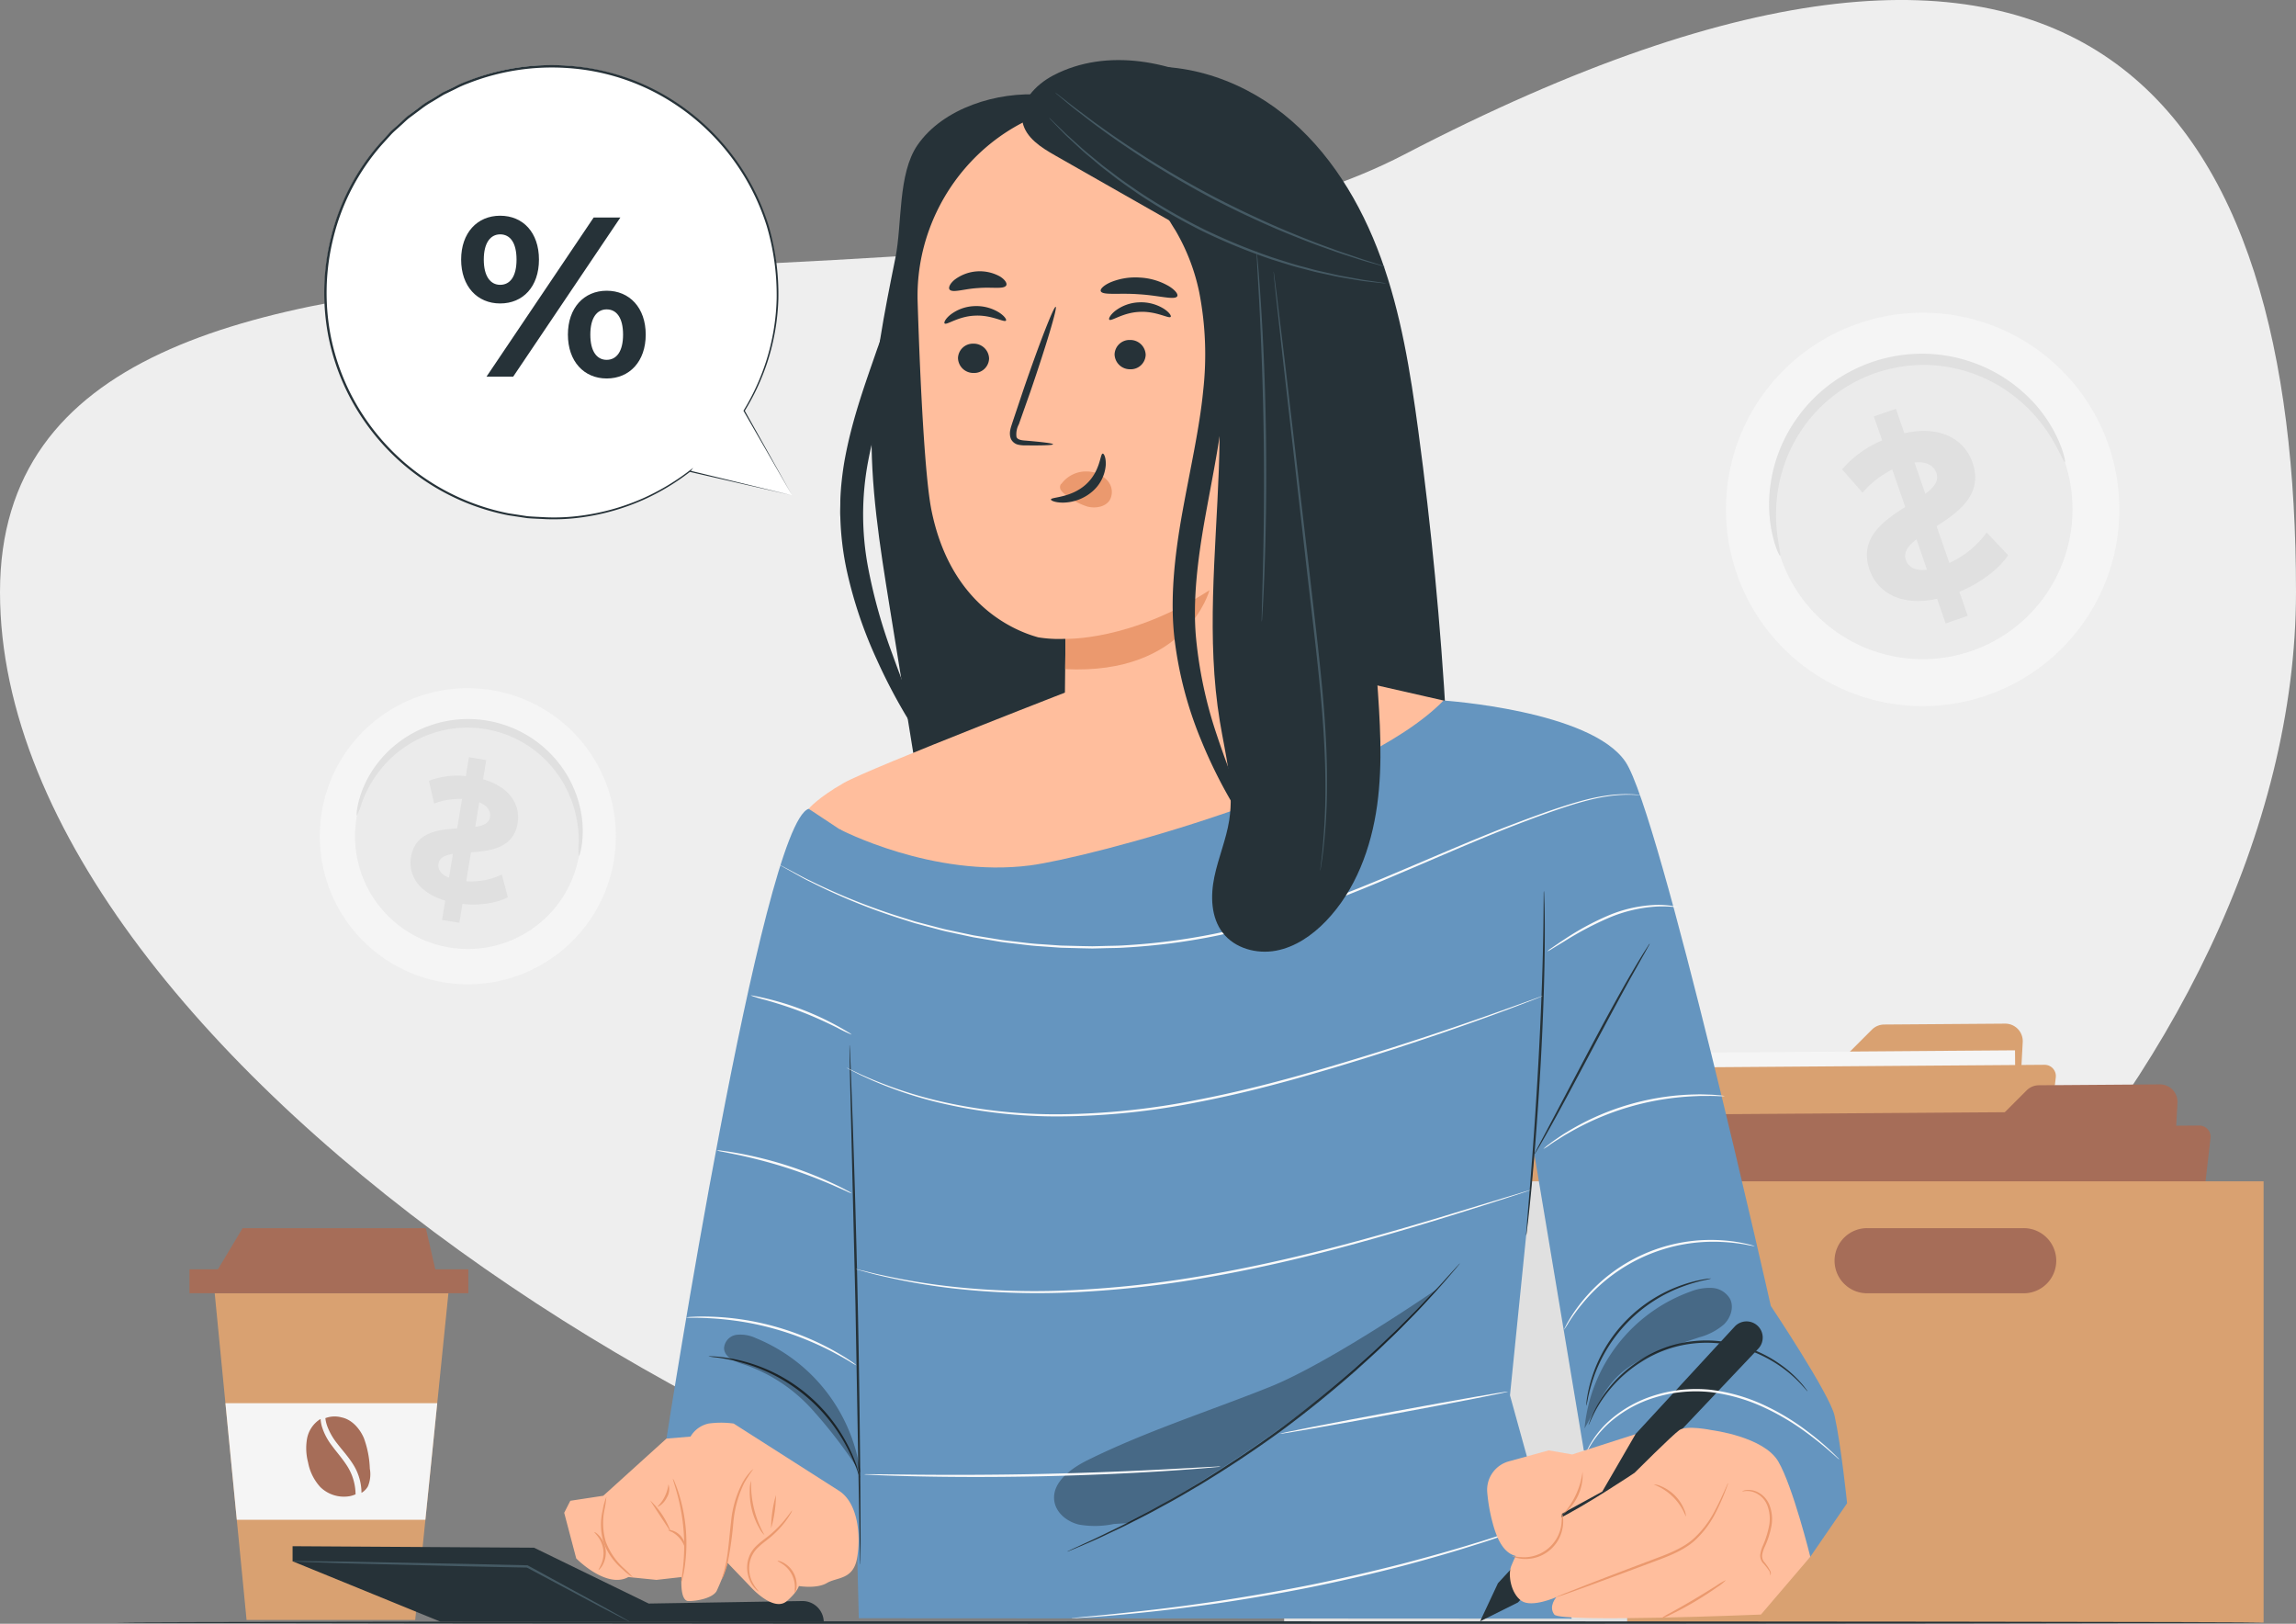 <svg xmlns="http://www.w3.org/2000/svg" width="487.387" height="344.632" viewBox="0 0 487.387 344.632">
  <rect x="0" y="0" width="487.387" height="344.632" fill="#808080" stroke="none"/>
  <g id="Grupo_71174" data-name="Grupo 71174" transform="translate(-915 -6039)">
    <path id="Trazado_141472" data-name="Trazado 141472" d="M6,295.327C6,396.345,186.781,506.678,286.51,506.678S493.387,396.345,493.387,295.327,451.311,125.9,304.041,202.5C215.322,248.639,6,194.312,6,295.327Z" transform="translate(909 5869.321)" fill="#f6f6f6" opacity="0.935"/>
    <g id="Grupo_70271" data-name="Grupo 70271" transform="translate(939.491 5857.574)">
      <g id="Grupo_65672" data-name="Grupo 65672" transform="translate(0 194.176)">
        <g id="Background_Complete" data-name="Background Complete" transform="translate(15.729 204.511)">
          <g id="Grupo_64252" data-name="Grupo 64252" transform="translate(0 43.401)">
            <g id="Grupo_64240" data-name="Grupo 64240">
              <g id="Grupo_64221" data-name="Grupo 64221" transform="translate(5.356 13.812)">
                <g id="Grupo_64220" data-name="Grupo 64220">
                  <g id="Grupo_64219" data-name="Grupo 64219">
                    <g id="Grupo_64218" data-name="Grupo 64218">
                      <g id="Grupo_64217" data-name="Grupo 64217">
                        <g id="Grupo_64216" data-name="Grupo 64216">
                          <path id="Trazado_133182" data-name="Trazado 133182" d="M406.043,386.491l6.765,69.345h35.8l7.047-69.345Z" transform="translate(-406.043 -386.491)" fill="#d9a171"/>
                        </g>
                      </g>
                    </g>
                  </g>
                </g>
              </g>
              <g id="Grupo_64227" data-name="Grupo 64227" transform="translate(0 8.738)">
                <g id="Grupo_64226" data-name="Grupo 64226" transform="translate(0 0)">
                  <g id="Grupo_64225" data-name="Grupo 64225">
                    <g id="Grupo_64224" data-name="Grupo 64224">
                      <g id="Grupo_64223" data-name="Grupo 64223">
                        <g id="Grupo_64222" data-name="Grupo 64222">
                          <rect id="Rectángulo_31620" data-name="Rectángulo 31620" width="59.197" height="5.074" fill="#a66d58"/>
                        </g>
                      </g>
                    </g>
                  </g>
                </g>
              </g>
              <g id="Grupo_64233" data-name="Grupo 64233" transform="translate(5.356)">
                <g id="Grupo_64232" data-name="Grupo 64232">
                  <g id="Grupo_64231" data-name="Grupo 64231">
                    <g id="Grupo_64230" data-name="Grupo 64230">
                      <g id="Grupo_64229" data-name="Grupo 64229">
                        <g id="Grupo_64228" data-name="Grupo 64228">
                          <path id="Trazado_133183" data-name="Trazado 133183" d="M414.5,372.7l-5.92,9.866h47.076L453.4,372.7Z" transform="translate(-408.576 -372.698)" fill="#a66d58"/>
                        </g>
                      </g>
                    </g>
                  </g>
                </g>
              </g>
              <g id="Grupo_64239" data-name="Grupo 64239" transform="translate(7.633 37.158)">
                <g id="Grupo_64238" data-name="Grupo 64238">
                  <g id="Grupo_64237" data-name="Grupo 64237">
                    <g id="Grupo_64236" data-name="Grupo 64236">
                      <g id="Grupo_64235" data-name="Grupo 64235">
                        <g id="Grupo_64234" data-name="Grupo 64234">
                          <path id="Trazado_133184" data-name="Trazado 133184" d="M408.412,409.8l2.414,24.746h40.033l2.515-24.746Z" transform="translate(-408.412 -409.805)" fill="#f5f5f5"/>
                        </g>
                      </g>
                    </g>
                  </g>
                </g>
              </g>
            </g>
            <g id="Grupo_64251" data-name="Grupo 64251" transform="translate(24.774 39.973)">
              <g id="Grupo_64245" data-name="Grupo 64245" transform="translate(0 0.546)">
                <g id="Grupo_64244" data-name="Grupo 64244">
                  <g id="Grupo_64243" data-name="Grupo 64243">
                    <g id="Grupo_64242" data-name="Grupo 64242">
                      <g id="Grupo_64241" data-name="Grupo 64241">
                        <path id="Trazado_133185" data-name="Trazado 133185" d="M436.209,429.137a11.362,11.362,0,0,0-1.854-6.122c-1-1.551-2.209-2.891-3.183-4.23a12.772,12.772,0,0,1-2.067-3.907,7.25,7.25,0,0,1-.318-1.716c-.091.048-.186.089-.274.145a6.27,6.27,0,0,0-2.616,4.089,11.788,11.788,0,0,0,.227,4.945,10.662,10.662,0,0,0,2.6,5.251,7.177,7.177,0,0,0,6.249,1.937A5.821,5.821,0,0,0,436.209,429.137Z" transform="translate(-425.726 -413.161)" fill="#a66d58"/>
                      </g>
                    </g>
                  </g>
                </g>
              </g>
              <g id="Grupo_64250" data-name="Grupo 64250" transform="translate(4.07)">
                <g id="Grupo_64249" data-name="Grupo 64249">
                  <g id="Grupo_64248" data-name="Grupo 64248">
                    <g id="Grupo_64247" data-name="Grupo 64247">
                      <g id="Grupo_64246" data-name="Grupo 64246">
                        <path id="Trazado_133186" data-name="Trazado 133186" d="M432.063,423.691A20.728,20.728,0,0,0,430.8,417.2c-.877-2.032-2.567-3.953-4.737-4.389a5.54,5.54,0,0,0-3.44.162,7.44,7.44,0,0,0,.418,1.741,13.364,13.364,0,0,0,2.115,3.667c.978,1.286,2.208,2.615,3.259,4.24a11.49,11.49,0,0,1,1.819,5.115c.04.374.053.737.058,1.094a3.73,3.73,0,0,0,1.357-1.372A6.6,6.6,0,0,0,432.063,423.691Z" transform="translate(-422.621 -412.616)" fill="#a66d58"/>
                      </g>
                    </g>
                  </g>
                </g>
              </g>
            </g>
          </g>
          <g id="Grupo_64340" data-name="Grupo 64340" transform="translate(232.375)">
            <g id="Grupo_64281" data-name="Grupo 64281" transform="translate(10.837 10.385)">
              <g id="Grupo_64259" data-name="Grupo 64259" transform="translate(7.008)">
                <g id="Grupo_64258" data-name="Grupo 64258">
                  <g id="Grupo_64257" data-name="Grupo 64257">
                    <g id="Grupo_64256" data-name="Grupo 64256">
                      <g id="Grupo_64255" data-name="Grupo 64255">
                        <g id="Grupo_64254" data-name="Grupo 64254">
                          <g id="Grupo_64253" data-name="Grupo 64253">
                            <path id="Trazado_133187" data-name="Trazado 133187" d="M205.041,343.646l-2.992,55.05a3.718,3.718,0,0,1-3.684,3.515l-99.06.726a3.717,3.717,0,0,1-3.743-3.69l-.314-42.85a3.717,3.717,0,0,1,3.713-3.744l60.923-.054a3.713,3.713,0,0,0,2.625-1.087L173.019,341a3.717,3.717,0,0,1,2.6-1.087l25.683-.188A3.717,3.717,0,0,1,205.041,343.646Z" transform="translate(-95.246 -339.728)" fill="#e8505b"/>
                          </g>
                        </g>
                      </g>
                    </g>
                  </g>
                </g>
              </g>
              <g id="Grupo_64266" data-name="Grupo 64266" transform="translate(7.008)" opacity="0.3">
                <g id="Grupo_64265" data-name="Grupo 64265">
                  <g id="Grupo_64264" data-name="Grupo 64264">
                    <g id="Grupo_64263" data-name="Grupo 64263">
                      <g id="Grupo_64262" data-name="Grupo 64262">
                        <g id="Grupo_64261" data-name="Grupo 64261">
                          <g id="Grupo_64260" data-name="Grupo 64260">
                            <path id="Trazado_133188" data-name="Trazado 133188" d="M205.041,343.646l-2.992,55.05a3.718,3.718,0,0,1-3.684,3.515l-99.06.726a3.717,3.717,0,0,1-3.743-3.69l-.314-42.85a3.717,3.717,0,0,1,3.713-3.744l60.923-.054a3.713,3.713,0,0,0,2.625-1.087L173.019,341a3.717,3.717,0,0,1,2.6-1.087l25.683-.188A3.717,3.717,0,0,1,205.041,343.646Z" transform="translate(-95.246 -339.728)"/>
                          </g>
                        </g>
                      </g>
                    </g>
                  </g>
                </g>
              </g>
              <g id="Grupo_64273" data-name="Grupo 64273" transform="translate(6.933 5.656)">
                <g id="Grupo_64272" data-name="Grupo 64272" transform="translate(0 0)">
                  <g id="Grupo_64271" data-name="Grupo 64271" transform="translate(0 0)">
                    <g id="Grupo_64270" data-name="Grupo 64270">
                      <g id="Grupo_64269" data-name="Grupo 64269">
                        <g id="Grupo_64268" data-name="Grupo 64268">
                          <g id="Grupo_64267" data-name="Grupo 64267">
                            <rect id="Rectángulo_31621" data-name="Rectángulo 31621" width="108.237" height="64.678" transform="translate(108.708 64.676) rotate(179.58)" fill="#f5f5f5"/>
                          </g>
                        </g>
                      </g>
                    </g>
                  </g>
                </g>
              </g>
              <g id="Grupo_64280" data-name="Grupo 64280" transform="translate(0 8.733)">
                <g id="Grupo_64279" data-name="Grupo 64279">
                  <g id="Grupo_64278" data-name="Grupo 64278">
                    <g id="Grupo_64277" data-name="Grupo 64277">
                      <g id="Grupo_64276" data-name="Grupo 64276">
                        <g id="Grupo_64275" data-name="Grupo 64275">
                          <g id="Grupo_64274" data-name="Grupo 64274">
                            <path id="Trazado_133189" data-name="Trazado 133189" d="M212.048,351.113l-7.77,67.505a2.39,2.39,0,0,1-2.356,2.117l-105.482.773a2.39,2.39,0,0,1-2.4-2.185l-5.8-67.406a2.39,2.39,0,0,1,2.363-2.6l119.056-.872A2.39,2.39,0,0,1,212.048,351.113Z" transform="translate(-88.228 -348.449)" fill="#fafafa"/>
                          </g>
                        </g>
                      </g>
                    </g>
                  </g>
                </g>
              </g>
            </g>
            <g id="Grupo_64303" data-name="Grupo 64303" transform="translate(39.98)">
              <g id="Grupo_64288" data-name="Grupo 64288" transform="translate(7.007)">
                <g id="Grupo_64287" data-name="Grupo 64287">
                  <g id="Grupo_64286" data-name="Grupo 64286">
                    <g id="Grupo_64285" data-name="Grupo 64285">
                      <g id="Grupo_64284" data-name="Grupo 64284">
                        <g id="Grupo_64283" data-name="Grupo 64283">
                          <g id="Grupo_64282" data-name="Grupo 64282">
                            <path id="Trazado_133190" data-name="Trazado 133190" d="M175.938,333.275l-2.993,55.05a3.717,3.717,0,0,1-3.684,3.515l-99.059.726a3.717,3.717,0,0,1-3.744-3.69l-.314-42.85a3.716,3.716,0,0,1,3.714-3.743l60.923-.055a3.71,3.71,0,0,0,2.624-1.088l10.513-10.508a3.715,3.715,0,0,1,2.6-1.088l25.683-.188A3.717,3.717,0,0,1,175.938,333.275Z" transform="translate(-66.142 -329.357)" fill="#d9a171"/>
                          </g>
                        </g>
                      </g>
                    </g>
                  </g>
                </g>
              </g>
              <g id="Grupo_64295" data-name="Grupo 64295" transform="translate(6.933 5.657)">
                <g id="Grupo_64294" data-name="Grupo 64294" transform="translate(0 0)">
                  <g id="Grupo_64293" data-name="Grupo 64293">
                    <g id="Grupo_64292" data-name="Grupo 64292">
                      <g id="Grupo_64291" data-name="Grupo 64291">
                        <g id="Grupo_64290" data-name="Grupo 64290">
                          <g id="Grupo_64289" data-name="Grupo 64289">
                            <rect id="Rectángulo_31622" data-name="Rectángulo 31622" width="108.238" height="64.678" transform="translate(108.709 64.676) rotate(179.58)" fill="#f5f5f5"/>
                          </g>
                        </g>
                      </g>
                    </g>
                  </g>
                </g>
              </g>
              <g id="Grupo_64302" data-name="Grupo 64302" transform="translate(0 8.733)">
                <g id="Grupo_64301" data-name="Grupo 64301">
                  <g id="Grupo_64300" data-name="Grupo 64300">
                    <g id="Grupo_64299" data-name="Grupo 64299">
                      <g id="Grupo_64298" data-name="Grupo 64298">
                        <g id="Grupo_64297" data-name="Grupo 64297">
                          <g id="Grupo_64296" data-name="Grupo 64296">
                            <path id="Trazado_133191" data-name="Trazado 133191" d="M182.944,340.742l-7.77,67.506a2.39,2.39,0,0,1-2.357,2.117l-105.481.773a2.389,2.389,0,0,1-2.4-2.185l-5.805-67.406a2.39,2.39,0,0,1,2.364-2.595l119.055-.873A2.39,2.39,0,0,1,182.944,340.742Z" transform="translate(-59.124 -338.078)" fill="#d9a171"/>
                          </g>
                        </g>
                      </g>
                    </g>
                  </g>
                </g>
              </g>
            </g>
            <g id="Grupo_64325" data-name="Grupo 64325" transform="translate(72.825 12.891)">
              <g id="Grupo_64310" data-name="Grupo 64310" transform="translate(7.009)">
                <g id="Grupo_64309" data-name="Grupo 64309">
                  <g id="Grupo_64308" data-name="Grupo 64308">
                    <g id="Grupo_64307" data-name="Grupo 64307">
                      <g id="Grupo_64306" data-name="Grupo 64306">
                        <g id="Grupo_64305" data-name="Grupo 64305">
                          <g id="Grupo_64304" data-name="Grupo 64304">
                            <path id="Trazado_133192" data-name="Trazado 133192" d="M143.138,346.147l-2.993,55.05a3.716,3.716,0,0,1-3.683,3.515l-99.06.726a3.717,3.717,0,0,1-3.744-3.689l-.313-42.85a3.715,3.715,0,0,1,3.713-3.744L97.98,355.1a3.717,3.717,0,0,0,2.625-1.088l10.512-10.507a3.716,3.716,0,0,1,2.6-1.089l25.683-.187A3.716,3.716,0,0,1,143.138,346.147Z" transform="translate(-33.343 -342.23)" fill="#a66d58"/>
                          </g>
                        </g>
                      </g>
                    </g>
                  </g>
                </g>
              </g>
              <g id="Grupo_64317" data-name="Grupo 64317" transform="translate(6.933 5.656)">
                <g id="Grupo_64316" data-name="Grupo 64316" transform="translate(0 0)">
                  <g id="Grupo_64315" data-name="Grupo 64315" transform="translate(0 0)">
                    <g id="Grupo_64314" data-name="Grupo 64314">
                      <g id="Grupo_64313" data-name="Grupo 64313">
                        <g id="Grupo_64312" data-name="Grupo 64312">
                          <g id="Grupo_64311" data-name="Grupo 64311">
                            <rect id="Rectángulo_31623" data-name="Rectángulo 31623" width="108.238" height="64.678" transform="matrix(-1, 0.007, -0.007, -1, 108.708, 64.676)" fill="#a66d58"/>
                          </g>
                        </g>
                      </g>
                    </g>
                  </g>
                </g>
              </g>
              <g id="Grupo_64324" data-name="Grupo 64324" transform="translate(0 8.733)">
                <g id="Grupo_64323" data-name="Grupo 64323">
                  <g id="Grupo_64322" data-name="Grupo 64322">
                    <g id="Grupo_64321" data-name="Grupo 64321">
                      <g id="Grupo_64320" data-name="Grupo 64320">
                        <g id="Grupo_64319" data-name="Grupo 64319">
                          <g id="Grupo_64318" data-name="Grupo 64318">
                            <path id="Trazado_133193" data-name="Trazado 133193" d="M150.145,353.614l-7.77,67.507a2.39,2.39,0,0,1-2.357,2.117l-105.481.772a2.39,2.39,0,0,1-2.4-2.184l-5.805-67.407a2.391,2.391,0,0,1,2.364-2.595l119.055-.872A2.39,2.39,0,0,1,150.145,353.614Z" transform="translate(-26.325 -350.951)" fill="#a66d58"/>
                          </g>
                        </g>
                      </g>
                    </g>
                  </g>
                </g>
              </g>
            </g>
            <g id="Grupo_64332" data-name="Grupo 64332" transform="translate(72.825 33.469)">
              <g id="Grupo_64331" data-name="Grupo 64331">
                <g id="Grupo_64330" data-name="Grupo 64330">
                  <g id="Grupo_64329" data-name="Grupo 64329">
                    <g id="Grupo_64328" data-name="Grupo 64328">
                      <g id="Grupo_64327" data-name="Grupo 64327">
                        <g id="Grupo_64326" data-name="Grupo 64326">
                          <path id="Trazado_133194" data-name="Trazado 133194" d="M150.177,362.78v93.641H15.088V362.78ZM66.1,386.539H99.165a6.914,6.914,0,1,0,0-13.827H66.1a6.914,6.914,0,1,0,0,13.827Z" transform="translate(-15.088 -362.78)" fill="#d9a171"/>
                        </g>
                      </g>
                    </g>
                  </g>
                </g>
              </g>
            </g>
            <g id="Grupo_64339" data-name="Grupo 64339" transform="translate(0 33.469)">
              <g id="Grupo_64338" data-name="Grupo 64338">
                <g id="Grupo_64337" data-name="Grupo 64337">
                  <g id="Grupo_64336" data-name="Grupo 64336">
                    <g id="Grupo_64335" data-name="Grupo 64335">
                      <g id="Grupo_64334" data-name="Grupo 64334">
                        <g id="Grupo_64333" data-name="Grupo 64333">
                          <path id="Trazado_133195" data-name="Trazado 133195" d="M222.815,362.78v93.641H149.99V362.78Z" transform="translate(-149.99 -362.78)" fill="#e0e0e0"/>
                        </g>
                      </g>
                    </g>
                  </g>
                </g>
              </g>
            </g>
          </g>
        </g>
        <g id="Desk" transform="translate(0 331.359)">
          <g id="Grupo_64343" data-name="Grupo 64343">
            <g id="Grupo_64342" data-name="Grupo 64342">
              <g id="Grupo_64341" data-name="Grupo 64341">
                <path id="Trazado_133196" data-name="Trazado 133196" d="M15.295,456.291c0,.143,102.045.26,227.895.26,125.893,0,227.916-.117,227.916-.26s-102.023-.261-227.916-.261C117.34,456.03,15.295,456.147,15.295,456.291Z" transform="translate(-15.295 -456.03)" fill="#263238"/>
              </g>
            </g>
          </g>
        </g>
        <g id="Speech_Bubble" data-name="Speech Bubble" transform="translate(44.334 1.068)">
          <g id="Grupo_65181" data-name="Grupo 65181">
            <g id="Grupo_65176" data-name="Grupo 65176">
              <g id="Grupo_65175" data-name="Grupo 65175">
                <g id="Grupo_65171" data-name="Grupo 65171" transform="translate(0.216 0.198)">
                  <g id="Grupo_65170" data-name="Grupo 65170">
                    <path id="Trazado_133372" data-name="Trazado 133372" d="M467.742,249.61l-10.185-17.951a48.1,48.1,0,1,0-11.52,12.814l-.017.022Z" transform="translate(-368.638 -158.499)" fill="#fff"/>
                  </g>
                </g>
                <g id="Grupo_65174" data-name="Grupo 65174">
                  <g id="Grupo_65173" data-name="Grupo 65173">
                    <g id="Grupo_65172" data-name="Grupo 65172">
                      <path id="Trazado_133373" data-name="Trazado 133373" d="M467.958,249.61l-21.692-5.242.073.206.017-.022.6-.783-.786.6a49.192,49.192,0,0,1-9.845,5.866,47.986,47.986,0,0,1-13.084,3.68,43.034,43.034,0,0,1-7.542.357c-1.3-.078-2.618-.113-3.948-.228l-4.021-.619a48.062,48.062,0,0,1-29.682-19.135,47.4,47.4,0,0,1-8.007-18.362,48.474,48.474,0,0,1,.575-21.126A46.87,46.87,0,0,1,380.8,175.279l1.94-2.134c.637-.718,1.4-1.309,2.088-1.968.723-.622,1.375-1.328,2.152-1.878l2.279-1.7a19.978,19.978,0,0,1,2.358-1.561l2.408-1.464,2.522-1.225a21.828,21.828,0,0,1,2.545-1.133,48.5,48.5,0,0,1,21.286-3.286,46.91,46.91,0,0,1,19.554,5.753,48.328,48.328,0,0,1,22.629,27.735,51.656,51.656,0,0,1,2.118,15.483,47.629,47.629,0,0,1-2.28,13.4,48.76,48.76,0,0,1-4.733,10.3l-.038.064.036.063,10.294,17.89L457.881,231.6l0,.127a48.658,48.658,0,0,0,4.812-10.333,47.766,47.766,0,0,0,2.348-13.482A51.91,51.91,0,0,0,462.95,192.3a48.706,48.706,0,0,0-22.788-28.034,47.347,47.347,0,0,0-19.748-5.835,48.982,48.982,0,0,0-21.516,3.307,22.385,22.385,0,0,0-2.574,1.145l-2.549,1.238-2.435,1.478a20.223,20.223,0,0,0-2.384,1.578l-2.3,1.722c-.785.556-1.445,1.269-2.176,1.9-.7.665-1.466,1.264-2.111,1.989l-1.96,2.156a47.357,47.357,0,0,0-10.288,19.739,48.934,48.934,0,0,0-.567,21.353,47.845,47.845,0,0,0,8.11,18.543,48.44,48.44,0,0,0,29.994,19.26l4.057.614c1.342.113,2.674.145,3.981.219a43.159,43.159,0,0,0,7.6-.384,48.152,48.152,0,0,0,13.165-3.755,49.2,49.2,0,0,0,9.875-5.949l-.182-.181-.017.021-.122.16.2.045Z" transform="translate(-368.638 -158.301)" fill="#263238"/>
                    </g>
                  </g>
                </g>
              </g>
            </g>
            <g id="Grupo_65180" data-name="Grupo 65180" transform="translate(29.065 31.967)">
              <g id="Grupo_65179" data-name="Grupo 65179">
                <g id="Grupo_65178" data-name="Grupo 65178">
                  <g id="Grupo_65177" data-name="Grupo 65177">
                    <path id="Trazado_133374" data-name="Trazado 133374" d="M407.954,208.846c4.856,0,8.236-3.569,8.236-9.312s-3.381-9.31-8.236-9.31-8.282,3.618-8.282,9.31S403.1,208.846,407.954,208.846Zm0-3.956c-2.046,0-3.475-1.783-3.475-5.355s1.429-5.355,3.475-5.355c2.1,0,3.476,1.738,3.476,5.355S410.05,204.889,407.954,204.889Zm-2.9,19.492h5.666L433.47,190.61H427.8Zm25.515.386c4.856,0,8.285-3.619,8.285-9.311s-3.429-9.312-8.285-9.312c-4.808,0-8.234,3.619-8.234,9.312S425.758,224.767,430.566,224.767Zm0-3.955c-2.046,0-3.474-1.736-3.474-5.355s1.428-5.355,3.474-5.355c2.094,0,3.475,1.784,3.475,5.355S432.66,220.811,430.566,220.811Z" transform="translate(-399.672 -190.224)" fill="#263238"/>
                  </g>
                </g>
              </g>
            </g>
          </g>
        </g>
        <g id="Calculator" transform="translate(37.616 315.42)">
          <g id="Grupo_65382" data-name="Grupo 65382">
            <g id="Grupo_65378" data-name="Grupo 65378">
              <g id="Grupo_65377" data-name="Grupo 65377">
                <path id="Trazado_133419" data-name="Trazado 133419" d="M479.373,456.126H398.008l-31.392-12.814v-3.2l51.253.316,24.346,11.853,32.569-.534A4.517,4.517,0,0,1,479.373,456.126Z" transform="translate(-366.616 -440.113)" fill="#263238"/>
              </g>
            </g>
            <g id="Grupo_65381" data-name="Grupo 65381" transform="translate(0 3.162)">
              <g id="Grupo_65380" data-name="Grupo 65380">
                <g id="Grupo_65379" data-name="Grupo 65379">
                  <path id="Trazado_133420" data-name="Trazado 133420" d="M407.781,443.308a4.174,4.174,0,0,0,.756.069l2.169.1,7.98.257,26.332.654,12.571.26-.111-.029,15.664,8.346,4.525,2.362,1.216.611a2.091,2.091,0,0,0,.433.186,1.979,1.979,0,0,0-.394-.259l-1.178-.681-4.459-2.485-15.574-8.511-.052-.028-.06,0-12.57-.29-26.336-.5-7.983-.092h-2.172A4.126,4.126,0,0,0,407.781,443.308Z" transform="translate(-407.781 -443.271)" fill="#455a64"/>
                </g>
              </g>
            </g>
          </g>
        </g>
        <g id="Character" transform="translate(95.274 0)">
          <g id="Grupo_65671" data-name="Grupo 65671">
            <g id="Grupo_65390" data-name="Grupo 65390" transform="translate(58.578 1.39)">
              <g id="Grupo_65384" data-name="Grupo 65384" transform="translate(58.987)">
                <g id="Grupo_65383" data-name="Grupo 65383">
                  <path id="Trazado_133421" data-name="Trazado 133421" d="M225.921,110.7c12.207-2.658,25.292,1.447,35.069,9.226s16.488,18.9,20.752,30.639,6.243,24.178,7.912,36.559q4.155,30.815,5.935,61.888c.148,2.594.267,5.295-.748,7.686-1.456,3.426-5.041,5.571-8.694,6.285s-7.423.224-11.114-.267" transform="translate(-225.921 -109.893)" fill="#263238"/>
                </g>
              </g>
              <g id="Grupo_65386" data-name="Grupo 65386" transform="translate(6.664 5.878)">
                <g id="Grupo_65385" data-name="Grupo 65385">
                  <path id="Trazado_133422" data-name="Trazado 133422" d="M334.186,116.173c-9.5-.756-21.025,2.819-26.443,10.653-4.21,6.088-3.245,16.725-4.706,23.981-2.343,11.626-4.694,23.321-5.023,35.175-.362,13.03,1.724,25.989,3.8,38.856q3.448,21.335,6.9,42.669c1.023,6.328,2.087,12.784,5.068,18.46s8.267,10.536,14.634,11.286c5.827.687,11.682-2.22,15.609-6.581s6.147-10.009,7.52-15.713" transform="translate(-297.973 -116.074)" fill="#263238"/>
                </g>
              </g>
              <g id="Grupo_65389" data-name="Grupo 65389" transform="translate(0 24.265)">
                <g id="Grupo_65388" data-name="Grupo 65388">
                  <g id="Grupo_65387" data-name="Grupo 65387">
                    <path id="Trazado_133423" data-name="Trazado 133423" d="M360.113,252.594c.312-.152-.155-1.818-1.21-4.714s-2.715-7.014-4.552-12.135a113.171,113.171,0,0,1-5.1-18.2,60.544,60.544,0,0,1-.014-22.607c1.5-7.985,4.122-15.481,6.263-22.456a109.809,109.809,0,0,0,4.5-19.082,45.917,45.917,0,0,0-.083-13.33c-.556-3.113-1.286-4.72-1.589-4.657-.776.132.479,6.882-1.783,17.42a143.357,143.357,0,0,1-5.376,18.226c-2.352,6.838-5.187,14.445-6.8,22.979-.407,2.127-.677,4.267-.872,6.386-.075,1.063-.16,2.118-.16,3.169s-.071,2.092,0,3.12a61.844,61.844,0,0,0,1.443,11.716,92.4,92.4,0,0,0,6.332,18.635,116.612,116.612,0,0,0,6.058,11.649C358.76,251.364,359.811,252.742,360.113,252.594Z" transform="translate(-343.301 -135.41)" fill="#263238"/>
                  </g>
                </g>
              </g>
            </g>
            <g id="Grupo_65505" data-name="Grupo 65505" transform="translate(75.012 8.835)">
              <g id="Grupo_65504" data-name="Grupo 65504">
                <g id="Grupo_65503" data-name="Grupo 65503">
                  <g id="Grupo_65502" data-name="Grupo 65502">
                    <g id="Grupo_65501" data-name="Grupo 65501">
                      <g id="Grupo_65500" data-name="Grupo 65500">
                        <g id="Grupo_65499" data-name="Grupo 65499">
                          <g id="Grupo_65498" data-name="Grupo 65498">
                            <g id="Grupo_65497" data-name="Grupo 65497">
                              <g id="Grupo_65496" data-name="Grupo 65496">
                                <g id="Grupo_65477" data-name="Grupo 65477">
                                  <g id="Grupo_65476" data-name="Grupo 65476">
                                    <g id="Grupo_65475" data-name="Grupo 65475">
                                      <g id="Grupo_65396" data-name="Grupo 65396">
                                        <g id="Grupo_65395" data-name="Grupo 65395">
                                          <g id="Grupo_65394" data-name="Grupo 65394">
                                            <g id="Grupo_65393" data-name="Grupo 65393">
                                              <g id="Grupo_65392" data-name="Grupo 65392">
                                                <g id="Grupo_65391" data-name="Grupo 65391">
                                                  <path id="Trazado_133424" data-name="Trazado 133424" d="M336.6,155.07c-1.271-22.318-21.033-39.256-43.968-37.175-21.617,1.961-37.612,21.006-36.944,42.321.585,18.686,1.594,37.471,2.917,44.116,3.994,20.036,17.414,25.632,22.7,27.078a27.417,27.417,0,0,0,5.627.314h0a.136.136,0,0,1,.143.136l-.257,23.9c.748,15.489,11.84,27.366,27.607,26.71,15.82-.658,25.71-14.5,25.251-30.054Z" transform="translate(-255.673 -117.722)" fill="#ffbe9d"/>
                                                </g>
                                              </g>
                                            </g>
                                          </g>
                                        </g>
                                      </g>
                                      <g id="Grupo_65416" data-name="Grupo 65416" transform="translate(5.693 43.378)">
                                        <g id="Grupo_65405" data-name="Grupo 65405" transform="translate(2.889 7.98)">
                                          <g id="Grupo_65404" data-name="Grupo 65404">
                                            <g id="Grupo_65403" data-name="Grupo 65403">
                                              <g id="Grupo_65402" data-name="Grupo 65402">
                                                <g id="Grupo_65401" data-name="Grupo 65401">
                                                  <g id="Grupo_65400" data-name="Grupo 65400">
                                                    <g id="Grupo_65399" data-name="Grupo 65399">
                                                      <g id="Grupo_65398" data-name="Grupo 65398">
                                                        <g id="Grupo_65397" data-name="Grupo 65397">
                                                          <path id="Trazado_133425" data-name="Trazado 133425" d="M328.065,174.8a3.254,3.254,0,0,0,3.3,3.143,3.162,3.162,0,0,0,3.3-3.069,3.254,3.254,0,0,0-3.3-3.146A3.165,3.165,0,0,0,328.065,174.8Z" transform="translate(-328.065 -171.73)" fill="#263238"/>
                                                        </g>
                                                      </g>
                                                    </g>
                                                  </g>
                                                </g>
                                              </g>
                                            </g>
                                          </g>
                                        </g>
                                        <g id="Grupo_65415" data-name="Grupo 65415">
                                          <g id="Grupo_65414" data-name="Grupo 65414">
                                            <g id="Grupo_65413" data-name="Grupo 65413">
                                              <g id="Grupo_65412" data-name="Grupo 65412">
                                                <g id="Grupo_65411" data-name="Grupo 65411">
                                                  <g id="Grupo_65410" data-name="Grupo 65410">
                                                    <g id="Grupo_65409" data-name="Grupo 65409">
                                                      <g id="Grupo_65408" data-name="Grupo 65408">
                                                        <g id="Grupo_65407" data-name="Grupo 65407">
                                                          <g id="Grupo_65406" data-name="Grupo 65406">
                                                            <path id="Trazado_133426" data-name="Trazado 133426" d="M324.321,167.027c.425.407,2.861-1.518,6.416-1.657,3.549-.189,6.223,1.5,6.593,1.056.183-.2-.262-.944-1.427-1.71a9.138,9.138,0,0,0-5.3-1.369,8.852,8.852,0,0,0-5.088,1.847C324.454,166.064,324.113,166.846,324.321,167.027Z" transform="translate(-324.263 -163.338)" fill="#263238"/>
                                                          </g>
                                                        </g>
                                                      </g>
                                                    </g>
                                                  </g>
                                                </g>
                                              </g>
                                            </g>
                                          </g>
                                        </g>
                                      </g>
                                      <g id="Grupo_65436" data-name="Grupo 65436" transform="translate(40.656 42.576)">
                                        <g id="Grupo_65425" data-name="Grupo 65425" transform="translate(1.166 7.996)">
                                          <g id="Grupo_65424" data-name="Grupo 65424">
                                            <g id="Grupo_65423" data-name="Grupo 65423">
                                              <g id="Grupo_65422" data-name="Grupo 65422">
                                                <g id="Grupo_65421" data-name="Grupo 65421">
                                                  <g id="Grupo_65420" data-name="Grupo 65420">
                                                    <g id="Grupo_65419" data-name="Grupo 65419">
                                                      <g id="Grupo_65418" data-name="Grupo 65418">
                                                        <g id="Grupo_65417" data-name="Grupo 65417">
                                                          <path id="Trazado_133427" data-name="Trazado 133427" d="M293.111,173.976a3.254,3.254,0,0,0,3.3,3.143,3.164,3.164,0,0,0,3.3-3.07,3.255,3.255,0,0,0-3.3-3.145A3.165,3.165,0,0,0,293.111,173.976Z" transform="translate(-293.111 -170.904)" fill="#263238"/>
                                                        </g>
                                                      </g>
                                                    </g>
                                                  </g>
                                                </g>
                                              </g>
                                            </g>
                                          </g>
                                        </g>
                                        <g id="Grupo_65435" data-name="Grupo 65435">
                                          <g id="Grupo_65434" data-name="Grupo 65434">
                                            <g id="Grupo_65433" data-name="Grupo 65433">
                                              <g id="Grupo_65432" data-name="Grupo 65432">
                                                <g id="Grupo_65431" data-name="Grupo 65431">
                                                  <g id="Grupo_65430" data-name="Grupo 65430">
                                                    <g id="Grupo_65429" data-name="Grupo 65429">
                                                      <g id="Grupo_65428" data-name="Grupo 65428">
                                                        <g id="Grupo_65427" data-name="Grupo 65427">
                                                          <g id="Grupo_65426" data-name="Grupo 65426">
                                                            <path id="Trazado_133428" data-name="Trazado 133428" d="M287.553,166.184c.426.406,2.865-1.518,6.418-1.657,3.548-.188,6.223,1.5,6.593,1.056.182-.2-.259-.943-1.428-1.709a9.145,9.145,0,0,0-5.3-1.369,8.858,8.858,0,0,0-5.088,1.847C287.691,165.221,287.347,166,287.553,166.184Z" transform="translate(-287.496 -162.495)" fill="#263238"/>
                                                          </g>
                                                        </g>
                                                      </g>
                                                    </g>
                                                  </g>
                                                </g>
                                              </g>
                                            </g>
                                          </g>
                                        </g>
                                      </g>
                                      <g id="Grupo_65446" data-name="Grupo 65446" transform="translate(19.607 43.533)">
                                        <g id="Grupo_65445" data-name="Grupo 65445">
                                          <g id="Grupo_65444" data-name="Grupo 65444">
                                            <g id="Grupo_65443" data-name="Grupo 65443">
                                              <g id="Grupo_65442" data-name="Grupo 65442">
                                                <g id="Grupo_65441" data-name="Grupo 65441">
                                                  <g id="Grupo_65440" data-name="Grupo 65440">
                                                    <g id="Grupo_65439" data-name="Grupo 65439">
                                                      <g id="Grupo_65438" data-name="Grupo 65438">
                                                        <g id="Grupo_65437" data-name="Grupo 65437">
                                                          <path id="Trazado_133429" data-name="Trazado 133429" d="M322.3,192.679c.009-.2-2.214-.482-5.811-.783-.91-.055-1.776-.2-1.95-.8a4.481,4.481,0,0,1,.51-2.669q1.161-3.292,2.436-6.9c3.376-9.827,5.784-17.893,5.381-18.02s-3.466,7.734-6.841,17.562Q314.811,184.7,313.7,188c-.307,1.028-.856,2.2-.343,3.521a2.25,2.25,0,0,0,1.54,1.242,6.247,6.247,0,0,0,1.549.146C320.059,192.955,322.295,192.878,322.3,192.679Z" transform="translate(-313.151 -163.501)" fill="#263238"/>
                                                        </g>
                                                      </g>
                                                    </g>
                                                  </g>
                                                </g>
                                              </g>
                                            </g>
                                          </g>
                                        </g>
                                      </g>
                                      <g id="Grupo_65455" data-name="Grupo 65455" transform="translate(31.341 103.676)">
                                        <g id="Grupo_65454" data-name="Grupo 65454">
                                          <g id="Grupo_65453" data-name="Grupo 65453">
                                            <g id="Grupo_65452" data-name="Grupo 65452">
                                              <g id="Grupo_65451" data-name="Grupo 65451">
                                                <g id="Grupo_65450" data-name="Grupo 65450">
                                                  <g id="Grupo_65449" data-name="Grupo 65449">
                                                    <g id="Grupo_65448" data-name="Grupo 65448">
                                                      <g id="Grupo_65447" data-name="Grupo 65447">
                                                        <path id="Trazado_133430" data-name="Trazado 133430" d="M278.933,237.068s13.764.536,30.561-10.321c0,0-4.767,18.057-30.63,16.76Z" transform="translate(-278.865 -226.747)" fill="#eb996e"/>
                                                      </g>
                                                    </g>
                                                  </g>
                                                </g>
                                              </g>
                                            </g>
                                          </g>
                                        </g>
                                      </g>
                                      <g id="Grupo_65464" data-name="Grupo 65464" transform="translate(30.237 78.478)">
                                        <g id="Grupo_65463" data-name="Grupo 65463" transform="translate(0)">
                                          <g id="Grupo_65462" data-name="Grupo 65462">
                                            <g id="Grupo_65461" data-name="Grupo 65461">
                                              <g id="Grupo_65460" data-name="Grupo 65460">
                                                <g id="Grupo_65459" data-name="Grupo 65459">
                                                  <g id="Grupo_65458" data-name="Grupo 65458">
                                                    <g id="Grupo_65457" data-name="Grupo 65457">
                                                      <g id="Grupo_65456" data-name="Grupo 65456">
                                                        <path id="Trazado_133431" data-name="Trazado 133431" d="M300.982,202.839a6.5,6.5,0,0,1,5.657-2.577,5.849,5.849,0,0,1,4.116,1.961,3.591,3.591,0,0,1,.433,4.153c-.911,1.366-2.9,1.755-4.618,1.352a13.427,13.427,0,0,1-4.639-2.476,3.888,3.888,0,0,1-1.054-.991,1.154,1.154,0,0,1-.042-1.3" transform="translate(-300.653 -200.249)" fill="#eb996e"/>
                                                      </g>
                                                    </g>
                                                  </g>
                                                </g>
                                              </g>
                                            </g>
                                          </g>
                                        </g>
                                      </g>
                                      <g id="Grupo_65474" data-name="Grupo 65474" transform="translate(28.314 74.691)">
                                        <g id="Grupo_65473" data-name="Grupo 65473" transform="translate(0)">
                                          <g id="Grupo_65472" data-name="Grupo 65472">
                                            <g id="Grupo_65471" data-name="Grupo 65471">
                                              <g id="Grupo_65470" data-name="Grupo 65470">
                                                <g id="Grupo_65469" data-name="Grupo 65469">
                                                  <g id="Grupo_65468" data-name="Grupo 65468">
                                                    <g id="Grupo_65467" data-name="Grupo 65467">
                                                      <g id="Grupo_65466" data-name="Grupo 65466">
                                                        <g id="Grupo_65465" data-name="Grupo 65465">
                                                          <path id="Trazado_133432" data-name="Trazado 133432" d="M313.008,196.268c-.579-.009-.448,3.784-3.652,6.613s-7.326,2.583-7.337,3.114c-.046.24.943.7,2.681.672a9.769,9.769,0,0,0,6.133-2.385,8.235,8.235,0,0,0,2.815-5.534C313.737,197.156,313.272,196.236,313.008,196.268Z" transform="translate(-302.017 -196.267)" fill="#263238"/>
                                                        </g>
                                                      </g>
                                                    </g>
                                                  </g>
                                                </g>
                                              </g>
                                            </g>
                                          </g>
                                        </g>
                                      </g>
                                    </g>
                                  </g>
                                </g>
                                <g id="Grupo_65486" data-name="Grupo 65486" transform="translate(38.869 37.298)">
                                  <g id="Grupo_65485" data-name="Grupo 65485" transform="translate(0)">
                                    <g id="Grupo_65484" data-name="Grupo 65484">
                                      <g id="Grupo_65483" data-name="Grupo 65483">
                                        <g id="Grupo_65482" data-name="Grupo 65482">
                                          <g id="Grupo_65481" data-name="Grupo 65481">
                                            <g id="Grupo_65480" data-name="Grupo 65480">
                                              <g id="Grupo_65479" data-name="Grupo 65479">
                                                <g id="Grupo_65478" data-name="Grupo 65478">
                                                  <path id="Trazado_133433" data-name="Trazado 133433" d="M286.041,159.861c.385.936,3.918.338,8.106.659,4.2.238,7.6,1.3,8.124.422.232-.418-.387-1.287-1.779-2.15a13.612,13.612,0,0,0-6.077-1.815,13.782,13.782,0,0,0-6.288.992C286.617,158.638,285.874,159.416,286.041,159.861Z" transform="translate(-286.018 -156.944)" fill="#263238"/>
                                                </g>
                                              </g>
                                            </g>
                                          </g>
                                        </g>
                                      </g>
                                    </g>
                                  </g>
                                </g>
                                <g id="Grupo_65495" data-name="Grupo 65495" transform="translate(6.695 35.99)">
                                  <g id="Grupo_65494" data-name="Grupo 65494">
                                    <g id="Grupo_65493" data-name="Grupo 65493">
                                      <g id="Grupo_65492" data-name="Grupo 65492">
                                        <g id="Grupo_65491" data-name="Grupo 65491">
                                          <g id="Grupo_65490" data-name="Grupo 65490">
                                            <g id="Grupo_65489" data-name="Grupo 65489">
                                              <g id="Grupo_65488" data-name="Grupo 65488">
                                                <g id="Grupo_65487" data-name="Grupo 65487">
                                                  <path id="Trazado_133434" data-name="Trazado 133434" d="M324.284,159.453c.654.768,3.072-.157,6.016-.319,2.938-.262,5.457.307,6-.547.236-.414-.185-1.192-1.3-1.9a8.855,8.855,0,0,0-9.682.7C324.306,158.246,323.994,159.078,324.284,159.453Z" transform="translate(-324.18 -155.569)" fill="#263238"/>
                                                </g>
                                              </g>
                                            </g>
                                          </g>
                                        </g>
                                      </g>
                                    </g>
                                  </g>
                                </g>
                              </g>
                            </g>
                          </g>
                        </g>
                      </g>
                    </g>
                  </g>
                </g>
              </g>
            </g>
            <g id="Grupo_65507" data-name="Grupo 65507" transform="translate(51.904 129.856)">
              <g id="Grupo_65506" data-name="Grupo 65506">
                <path id="Trazado_133435" data-name="Trazado 133435" d="M277.282,247.418s-46.377,17.926-52,21.137-7.447,5.487-7.447,5.487l32.6,30.9h62.614l47.9-32.646L352.6,251.059l-26.7-6.072" transform="translate(-217.838 -244.987)" fill="#ffbe9d"/>
              </g>
            </g>
            <g id="Grupo_65510" data-name="Grupo 65510" transform="translate(211.084 299.53)">
              <g id="Grupo_65509" data-name="Grupo 65509" transform="translate(0)">
                <g id="Grupo_65508" data-name="Grupo 65508">
                  <path id="Trazado_133436" data-name="Trazado 133436" d="M199.53,435.556a27.4,27.4,0,0,0,1.064-12.14c-.147.009-.041,2.742-.342,6.087C199.966,432.849,199.386,435.521,199.53,435.556Z" transform="translate(-199.507 -423.416)" fill="#eb996e"/>
                </g>
              </g>
            </g>
            <g id="Grupo_65616" data-name="Grupo 65616" transform="translate(21.713 135.928)">
              <g id="Grupo_65592" data-name="Grupo 65592" transform="translate(0)">
                <g id="Grupo_65512" data-name="Grupo 65512" transform="translate(0 22.983)">
                  <g id="Grupo_65511" data-name="Grupo 65511">
                    <path id="Trazado_133437" data-name="Trazado 133437" d="M387.381,275.541l8.529,5.65L397.979,432.3,357.19,409.212S377.46,278.675,387.381,275.541Z" transform="translate(-357.19 -275.541)" fill="#6595bf"/>
                  </g>
                </g>
                <g id="Grupo_65514" data-name="Grupo 65514" transform="translate(36.703)">
                  <g id="Grupo_65513" data-name="Grupo 65513">
                    <path id="Trazado_133438" data-name="Trazado 133438" d="M264.785,251.372s31.341,2.09,38.654,13.059,30.818,115.437,30.818,115.437,12.514,18.708,13.537,23.306c1.378,6.2,2.656,18.57,2.656,18.57l-7.81,11.364-3.128,3.157s2.058-35.045-34.506-24.827l-10.447-.912-10.493-62.843-5.178,51.159L292,446.237l-151.344-.084-4.121-167.485s19.747,10.384,40.5,7.7C189.225,284.792,247.026,269.655,264.785,251.372Z" transform="translate(-136.537 -251.372)" fill="#6595bf"/>
                  </g>
                </g>
                <g id="Grupo_65517" data-name="Grupo 65517" transform="translate(189.792 172.624)">
                  <g id="Grupo_65516" data-name="Grupo 65516" transform="translate(0)">
                    <g id="Grupo_65515" data-name="Grupo 65515">
                      <path id="Trazado_133439" data-name="Trazado 133439" d="M200.5,432.9" transform="translate(-200.499 -432.903)" fill="none" stroke="#f9ded0" stroke-miterlimit="10" stroke-width="1"/>
                    </g>
                  </g>
                </g>
                <g id="Grupo_65520" data-name="Grupo 65520" transform="translate(195.739 135.839)">
                  <g id="Grupo_65519" data-name="Grupo 65519">
                    <g id="Grupo_65518" data-name="Grupo 65518">
                      <path id="Trazado_133440" data-name="Trazado 133440" d="M145.366,412.145c.046.017.331-.735.955-2.038a27.066,27.066,0,0,1,3.267-5.147,27.793,27.793,0,0,1,6.688-6.026,25.688,25.688,0,0,1,21.194-3.259,27.752,27.752,0,0,1,8.19,3.738,27.1,27.1,0,0,1,4.663,3.927c.985,1.055,1.484,1.687,1.522,1.657a2.6,2.6,0,0,0-.33-.481,16.524,16.524,0,0,0-1.051-1.3,24.944,24.944,0,0,0-4.607-4.087,27.338,27.338,0,0,0-8.267-3.888,25.764,25.764,0,0,0-21.563,3.316,27.353,27.353,0,0,0-6.715,6.192,24.988,24.988,0,0,0-3.168,5.283,16.5,16.5,0,0,0-.61,1.56A2.569,2.569,0,0,0,145.366,412.145Z" transform="translate(-145.363 -394.22)" fill="#263238"/>
                    </g>
                  </g>
                </g>
                <g id="Grupo_65523" data-name="Grupo 65523" transform="translate(195.244 122.672)">
                  <g id="Grupo_65522" data-name="Grupo 65522" transform="translate(0)">
                    <g id="Grupo_65521" data-name="Grupo 65521">
                      <path id="Trazado_133441" data-name="Trazado 133441" d="M166.908,407.371a11.973,11.973,0,0,0,.34-1.56,34.386,34.386,0,0,1,1.14-4.177,31.527,31.527,0,0,1,19.3-19.665,34.272,34.272,0,0,1,4.155-1.218,12.048,12.048,0,0,0,1.553-.37,1.367,1.367,0,0,0-.415.019c-.269.034-.669.066-1.176.163a27.8,27.8,0,0,0-4.232,1.076,30.643,30.643,0,0,0-19.52,19.887,27.783,27.783,0,0,0-1,4.252c-.087.508-.111.909-.141,1.178A1.3,1.3,0,0,0,166.908,407.371Z" transform="translate(-166.897 -380.373)" fill="#263238"/>
                    </g>
                  </g>
                </g>
                <g id="Grupo_65526" data-name="Grupo 65526" transform="translate(184.231 51.59)">
                  <g id="Grupo_65525" data-name="Grupo 65525" transform="translate(0)">
                    <g id="Grupo_65524" data-name="Grupo 65524">
                      <path id="Trazado_133442" data-name="Trazado 133442" d="M180.6,350.345a1.993,1.993,0,0,0,.3-.428l.765-1.275c.656-1.112,1.577-2.736,2.7-4.753,2.244-4.033,5.248-9.656,8.543-15.876s6.307-11.836,8.556-15.863c1.105-1.963,2.011-3.574,2.678-4.759.293-.523.533-.952.725-1.3a2.035,2.035,0,0,0,.224-.47,2.065,2.065,0,0,0-.309.418l-.805,1.25c-.688,1.093-1.659,2.688-2.817,4.685-2.33,3.986-5.392,9.582-8.689,15.8l-8.414,15.941-2.56,4.827-.682,1.32A2.146,2.146,0,0,0,180.6,350.345Z" transform="translate(-180.595 -305.624)" fill="#263238"/>
                    </g>
                  </g>
                </g>
                <g id="Grupo_65529" data-name="Grupo 65529" transform="translate(182.479 40.408)">
                  <g id="Grupo_65528" data-name="Grupo 65528" transform="translate(0)">
                    <g id="Grupo_65527" data-name="Grupo 65527">
                      <path id="Trazado_133443" data-name="Trazado 133443" d="M207.79,293.865a4.257,4.257,0,0,0-.041.746c-.006.534-.013,1.245-.022,2.135-.013,1.853-.03,4.536-.1,7.849-.121,6.627-.457,15.778-1.013,25.877s-1.224,19.236-1.756,25.844c-.267,3.266-.485,5.925-.641,7.825-.068.887-.124,1.595-.165,2.128a4.164,4.164,0,0,0-.024.746,4.183,4.183,0,0,0,.124-.735l.258-2.121c.21-1.842.494-4.51.8-7.813.622-6.6,1.338-15.739,1.9-25.846s.837-19.266.868-25.9c.029-3.317-.009-6-.054-7.856-.03-.889-.054-1.6-.071-2.135A4.184,4.184,0,0,0,207.79,293.865Z" transform="translate(-204.016 -293.865)" fill="#263238"/>
                    </g>
                  </g>
                </g>
                <g id="Grupo_65532" data-name="Grupo 65532" transform="translate(85.086 119.485)">
                  <g id="Grupo_65531" data-name="Grupo 65531">
                    <g id="Grupo_65530" data-name="Grupo 65530">
                      <path id="Trazado_133444" data-name="Trazado 133444" d="M222.973,438.176a1.1,1.1,0,0,0,.256-.086l.732-.3,2.8-1.189c1.216-.513,2.7-1.159,4.386-1.972s3.644-1.679,5.735-2.775l3.3-1.681c1.146-.589,2.311-1.252,3.532-1.912,2.453-1.3,5-2.828,7.691-4.407,5.336-3.242,11.086-7,16.908-11.25,5.8-4.28,11.114-8.638,15.806-12.757,2.314-2.1,4.533-4.066,6.511-6.016,1-.967,1.979-1.879,2.884-2.8l2.594-2.646c1.673-1.667,3.091-3.265,4.367-4.639s2.344-2.586,3.2-3.592l1.972-2.313.5-.609a1.045,1.045,0,0,0,.158-.219,1.066,1.066,0,0,0-.2.185l-.54.577-2.042,2.249c-.875.986-1.956,2.184-3.256,3.532s-2.728,2.934-4.414,4.582l-2.612,2.62c-.911.908-1.9,1.812-2.9,2.77-1.986,1.933-4.212,3.888-6.529,5.971-4.7,4.091-10.01,8.429-15.8,12.7-5.808,4.239-11.538,8-16.85,11.258-2.682,1.586-5.214,3.123-7.653,4.438-1.215.667-2.374,1.338-3.513,1.934l-3.283,1.707c-2.078,1.114-4.015,2.008-5.694,2.836s-3.143,1.508-4.347,2.047l-2.759,1.273-.712.342A1.089,1.089,0,0,0,222.973,438.176Z" transform="translate(-222.972 -377.022)" fill="#263238"/>
                    </g>
                  </g>
                </g>
                <g id="Grupo_65534" data-name="Grupo 65534" transform="translate(172.714 131.775)">
                  <g id="Grupo_65533" data-name="Grupo 65533" transform="translate(0)">
                    <path id="Trazado_133445" data-name="Trazado 133445" d="M209.41,391.051l-50.247,54.462-3.79,8.09,8.027-4,51.023-53.862a3.431,3.431,0,0,0-.31-5.009h0A3.43,3.43,0,0,0,209.41,391.051Z" transform="translate(-155.372 -389.946)" fill="#263238"/>
                  </g>
                </g>
                <g id="Grupo_65537" data-name="Grupo 65537" transform="translate(38.845 73.147)">
                  <g id="Grupo_65536" data-name="Grupo 65536" transform="translate(0)">
                    <g id="Grupo_65535" data-name="Grupo 65535">
                      <path id="Trazado_133446" data-name="Trazado 133446" d="M356.761,328.293a1.264,1.264,0,0,0-.016.285c0,.216,0,.492,0,.836.013.769.031,1.844.053,3.211.068,2.824.164,6.85.282,11.809.241,10,.57,23.759.936,38.956.27,15.2.513,28.965.691,38.967.088,4.96.161,8.985.212,11.81.034,1.367.061,2.442.081,3.21.013.344.025.619.033.835a1.228,1.228,0,0,0,.029.284,1.191,1.191,0,0,0,.022-.284c0-.216.009-.492.016-.836,0-.769.007-1.844.011-3.211-.012-2.824-.031-6.851-.054-11.812-.077-9.973-.229-23.753-.546-38.974s-.742-28.987-1.081-38.956c-.185-4.957-.334-8.981-.438-11.8-.062-1.367-.111-2.44-.146-3.208l-.05-.834A1.244,1.244,0,0,0,356.761,328.293Z" transform="translate(-356.745 -328.293)" fill="#263238"/>
                    </g>
                  </g>
                </g>
                <g id="Grupo_65540" data-name="Grupo 65540" transform="translate(82.275 124.736)" opacity="0.3">
                  <g id="Grupo_65539" data-name="Grupo 65539">
                    <g id="Grupo_65538" data-name="Grupo 65538">
                      <path id="Trazado_133447" data-name="Trazado 133447" d="M309.356,382.544s-22.849,15.786-35.75,20.948-26.207,9.379-38.663,15.537c-3.65,1.8-7.79,4.876-7.043,8.879.456,2.448,2.762,4.212,5.183,4.8a19.6,19.6,0,0,0,7.421-.126l3.183-.2S284.171,411.572,309.356,382.544Z" transform="translate(-227.812 -382.544)"/>
                    </g>
                  </g>
                </g>
                <g id="Grupo_65543" data-name="Grupo 65543" transform="translate(8.919 139.177)">
                  <g id="Grupo_65542" data-name="Grupo 65542">
                    <g id="Grupo_65541" data-name="Grupo 65541">
                      <path id="Trazado_133448" data-name="Trazado 133448" d="M356.883,397.748a14.528,14.528,0,0,0,1.71.243,38.706,38.706,0,0,1,4.6.889,35.928,35.928,0,0,1,23.365,18.727,38.81,38.81,0,0,1,1.87,4.3,14.529,14.529,0,0,0,.61,1.616,1.5,1.5,0,0,0-.083-.441c-.076-.283-.168-.708-.344-1.237a31.8,31.8,0,0,0-1.738-4.391,34.9,34.9,0,0,0-23.6-18.912,31.681,31.681,0,0,0-4.665-.741c-.555-.056-.99-.054-1.283-.067A1.527,1.527,0,0,0,356.883,397.748Z" transform="translate(-356.883 -397.73)" fill="#263238"/>
                    </g>
                  </g>
                </g>
                <g id="Grupo_65546" data-name="Grupo 65546" transform="translate(12.218 134.551)" opacity="0.3">
                  <g id="Grupo_65545" data-name="Grupo 65545">
                    <g id="Grupo_65544" data-name="Grupo 65544">
                      <path id="Trazado_133449" data-name="Trazado 133449" d="M385.742,422.053a36.2,36.2,0,0,0-22.168-28.407,7.687,7.687,0,0,0-4.1-.709,3.072,3.072,0,0,0-2.659,2.814c.058,2.055,2.538,2.958,4.5,3.58a34.308,34.308,0,0,1,14.067,9.317,102.489,102.489,0,0,1,10.346,13.528" transform="translate(-356.811 -392.865)"/>
                    </g>
                  </g>
                </g>
                <g id="Grupo_65549" data-name="Grupo 65549" transform="translate(194.879 124.641)" opacity="0.3">
                  <g id="Grupo_65548" data-name="Grupo 65548" transform="translate(0)">
                    <g id="Grupo_65547" data-name="Grupo 65547">
                      <path id="Trazado_133450" data-name="Trazado 133450" d="M162.261,412.309a34.269,34.269,0,0,1,22.574-29.087,10.877,10.877,0,0,1,4.549-.744,4.7,4.7,0,0,1,3.779,2.353c.879,1.776.106,4.018-1.314,5.4a13.333,13.333,0,0,1-5.223,2.724c-5.32,1.791-10.868,3.314-15.4,6.629s-5.877,7.339-8.966,12.724" transform="translate(-162.261 -382.444)"/>
                    </g>
                  </g>
                </g>
                <g id="Grupo_65552" data-name="Grupo 65552" transform="translate(203.42 18.587)">
                  <g id="Grupo_65551" data-name="Grupo 65551" transform="translate(0)">
                    <g id="Grupo_65550" data-name="Grupo 65550">
                      <path id="Trazado_133451" data-name="Trazado 133451" d="M186.167,270.918" transform="translate(-186.167 -270.918)" fill="none" stroke="#4e585d" stroke-miterlimit="10" stroke-width="1"/>
                    </g>
                  </g>
                </g>
                <g id="Grupo_65555" data-name="Grupo 65555" transform="translate(23.92 19.868)">
                  <g id="Grupo_65554" data-name="Grupo 65554">
                    <g id="Grupo_65553" data-name="Grupo 65553">
                      <path id="Trazado_133452" data-name="Trazado 133452" d="M182.413,287.229s.138.1.421.259l1.263.716,2.063,1.151c.819.45,1.748,1,2.848,1.509a129.062,129.062,0,0,0,19,7.778l3.175,1.008,3.362.9c1.148.291,2.306.643,3.509.9s2.43.524,3.677.793l1.887.406,1.935.323,3.964.661c1.345.191,2.718.332,4.105.5s2.795.344,4.228.42l4.347.31,4.456.118,2.264.047,2.288-.054c1.532-.052,3.081-.034,4.639-.146A134.258,134.258,0,0,0,275,302.374a141.209,141.209,0,0,0,18.616-5.191c5.9-2.044,11.491-4.286,16.781-6.494,10.569-4.447,19.994-8.65,28.077-11.769S353.2,273.481,358,272.776a29.075,29.075,0,0,1,5.546-.372c.636.019,1.121.053,1.446.086s.494.027.494.027a13.719,13.719,0,0,0-1.937-.212,27.676,27.676,0,0,0-5.578.281c-4.836.653-11.521,2.936-19.619,6.009s-17.557,7.254-28.126,11.674c-5.29,2.194-10.877,4.424-16.765,6.457a141.768,141.768,0,0,1-18.557,5.165,134.907,134.907,0,0,1-19.089,2.461c-1.552.113-3.1.1-4.623.151l-2.279.056-2.257-.042-4.441-.11-4.331-.3c-1.429-.073-2.831-.243-4.215-.41s-2.752-.3-4.094-.491l-3.952-.648-1.93-.316-1.883-.4-3.669-.778c-1.2-.252-2.356-.6-3.5-.884l-3.357-.883-3.171-.99a134.173,134.173,0,0,1-19.015-7.617c-1.1-.5-2.041-1.031-2.865-1.465l-2.083-1.109-1.286-.672C182.568,287.295,182.413,287.229,182.413,287.229Z" transform="translate(-182.413 -272.266)" fill="#fafafa"/>
                    </g>
                  </g>
                </g>
                <g id="Grupo_65558" data-name="Grupo 65558" transform="translate(186.971 43.373)">
                  <g id="Grupo_65557" data-name="Grupo 65557" transform="translate(0)">
                    <g id="Grupo_65556" data-name="Grupo 65556">
                      <path id="Trazado_133453" data-name="Trazado 133453" d="M174.39,306.853a5.536,5.536,0,0,0,1.038-.562l2.742-1.665a68.4,68.4,0,0,1,9.325-4.908,30.6,30.6,0,0,1,10.182-2.384c2.693-.117,4.35.232,4.362.136a4.666,4.666,0,0,0-1.153-.266,18.9,18.9,0,0,0-3.219-.22,28.479,28.479,0,0,0-10.36,2.277,57.269,57.269,0,0,0-9.323,5.069c-1.136.742-2.041,1.363-2.661,1.8A5.34,5.34,0,0,0,174.39,306.853Z" transform="translate(-174.389 -296.983)" fill="#fafafa"/>
                    </g>
                  </g>
                </g>
                <g id="Grupo_65561" data-name="Grupo 65561" transform="translate(38.196 62.703)">
                  <g id="Grupo_65560" data-name="Grupo 65560">
                    <g id="Grupo_65559" data-name="Grupo 65559">
                      <path id="Trazado_133454" data-name="Trazado 133454" d="M204.492,332.54a2.318,2.318,0,0,0,.343.2l1.028.535,1.682.854,2.345,1.063a85.881,85.881,0,0,0,15.587,5.073,108.791,108.791,0,0,0,24.162,2.615,154.272,154.272,0,0,0,29.608-3.059c10.386-2,20.1-4.706,28.871-7.319s16.607-5.186,23.152-7.437,11.8-4.186,15.424-5.553l4.158-1.6,1.076-.432a2.213,2.213,0,0,0,.36-.164,2.4,2.4,0,0,0-.378.116l-1.093.386-4.19,1.515c-3.641,1.311-8.914,3.194-15.47,5.4s-14.4,4.734-23.171,7.332-18.474,5.271-28.835,7.27a156.021,156.021,0,0,1-29.514,3.09,110.156,110.156,0,0,1-24.086-2.5,89.424,89.424,0,0,1-15.587-4.908l-2.358-1.019-1.7-.81-1.05-.491A2.256,2.256,0,0,0,204.492,332.54Z" transform="translate(-204.492 -317.31)" fill="#fafafa"/>
                    </g>
                  </g>
                </g>
                <g id="Grupo_65564" data-name="Grupo 65564" transform="translate(17.857 62.592)">
                  <g id="Grupo_65563" data-name="Grupo 65563">
                    <g id="Grupo_65562" data-name="Grupo 65562">
                      <path id="Trazado_133455" data-name="Trazado 133455" d="M358.74,317.2a28.057,28.057,0,0,0,3.24.981c2.006.575,4.763,1.41,7.727,2.557s5.565,2.394,7.434,3.32a27.941,27.941,0,0,0,3.054,1.46,3.3,3.3,0,0,0-.747-.525c-.5-.312-1.229-.738-2.145-1.245a60.375,60.375,0,0,0-15.234-5.906c-1.019-.242-1.848-.422-2.424-.526A3.25,3.25,0,0,0,358.74,317.2Z" transform="translate(-358.74 -317.193)" fill="#fafafa"/>
                    </g>
                  </g>
                </g>
                <g id="Grupo_65567" data-name="Grupo 65567" transform="translate(186.132 83.603)">
                  <g id="Grupo_65566" data-name="Grupo 65566" transform="translate(0)">
                    <g id="Grupo_65565" data-name="Grupo 65565">
                      <path id="Trazado_133456" data-name="Trazado 133456" d="M163.84,350.871A9.965,9.965,0,0,0,165.2,350c.424-.3.947-.656,1.576-1.039s1.317-.861,2.128-1.308a59.217,59.217,0,0,1,5.77-2.977,57.824,57.824,0,0,1,15.222-4.435,59.046,59.046,0,0,1,6.466-.59c.924-.059,1.762-.032,2.5-.041s1.369.008,1.888.031a10.255,10.255,0,0,0,1.615,0,9.975,9.975,0,0,0-1.6-.2c-.517-.053-1.153-.1-1.891-.116s-1.581-.069-2.512-.032a52.863,52.863,0,0,0-6.522.488,54.458,54.458,0,0,0-15.345,4.471,52.724,52.724,0,0,0-5.763,3.093c-.805.469-1.488.964-2.1,1.376s-1.125.791-1.534,1.114A10.07,10.07,0,0,0,163.84,350.871Z" transform="translate(-163.839 -339.288)" fill="#fafafa"/>
                    </g>
                  </g>
                </g>
                <g id="Grupo_65570" data-name="Grupo 65570" transform="translate(40.197 103.893)">
                  <g id="Grupo_65569" data-name="Grupo 65569">
                    <g id="Grupo_65568" data-name="Grupo 65568">
                      <path id="Trazado_133457" data-name="Trazado 133457" d="M207.2,377.407a2.315,2.315,0,0,0,.359.118l1.068.3c.945.239,2.321.668,4.131,1.06a130.51,130.51,0,0,0,15.456,2.66,158.838,158.838,0,0,0,23.242.868,220.3,220.3,0,0,0,28.332-2.9c19.963-3.333,37.563-8.531,50.221-12.364,6.33-1.936,11.433-3.565,14.956-4.7l4.052-1.323,1.05-.356a2.159,2.159,0,0,0,.352-.138,2.054,2.054,0,0,0-.367.089l-1.065.309-4.08,1.234-15,4.55c-12.681,3.747-30.277,8.885-50.2,12.211a224.961,224.961,0,0,1-28.267,2.935,162.64,162.64,0,0,1-23.189-.761,140.143,140.143,0,0,1-15.452-2.5c-1.813-.364-3.2-.762-4.148-.969l-1.08-.251A2.1,2.1,0,0,0,207.2,377.407Z" transform="translate(-207.203 -360.626)" fill="#fafafa"/>
                    </g>
                  </g>
                </g>
                <g id="Grupo_65573" data-name="Grupo 65573" transform="translate(10.669 95.465)">
                  <g id="Grupo_65572" data-name="Grupo 65572">
                    <g id="Grupo_65571" data-name="Grupo 65571">
                      <path id="Trazado_133458" data-name="Trazado 133458" d="M358.729,351.775a5.423,5.423,0,0,0,1.157.279l3.169.642c2.669.561,6.334,1.447,10.3,2.707s7.468,2.66,9.97,3.746l2.956,1.308a5.467,5.467,0,0,0,1.106.442,5.537,5.537,0,0,0-1.02-.615c-.669-.371-1.658-.87-2.9-1.455a82.678,82.678,0,0,0-20.345-6.478c-1.348-.239-2.444-.4-3.206-.488A5.6,5.6,0,0,0,358.729,351.775Z" transform="translate(-358.729 -351.763)" fill="#fafafa"/>
                    </g>
                  </g>
                </g>
                <g id="Grupo_65576" data-name="Grupo 65576" transform="translate(190.531 114.483)">
                  <g id="Grupo_65575" data-name="Grupo 65575" transform="translate(0)">
                    <g id="Grupo_65574" data-name="Grupo 65574">
                      <path id="Trazado_133459" data-name="Trazado 133459" d="M157.164,390.813a17.368,17.368,0,0,0,1.014-1.574,38.365,38.365,0,0,1,3-4.1A35.941,35.941,0,0,1,190.744,372.2a38.376,38.376,0,0,1,5.047.573,17.722,17.722,0,0,0,1.843.321,1.8,1.8,0,0,0-.458-.161c-.307-.082-.754-.228-1.347-.35a32.187,32.187,0,0,0-5.065-.733A35.117,35.117,0,0,0,160.91,384.92a32.23,32.23,0,0,0-2.9,4.219c-.312.518-.508.946-.655,1.228A1.837,1.837,0,0,0,157.164,390.813Z" transform="translate(-157.162 -371.762)" fill="#fafafa"/>
                    </g>
                  </g>
                </g>
                <g id="Grupo_65579" data-name="Grupo 65579" transform="translate(130.194 146.655)">
                  <g id="Grupo_65578" data-name="Grupo 65578" transform="translate(0)">
                    <g id="Grupo_65577" data-name="Grupo 65577">
                      <path id="Trazado_133460" data-name="Trazado 133460" d="M212.165,414.572c.025.135,10.9-1.765,24.3-4.241s24.234-4.6,24.209-4.73-10.9,1.765-24.3,4.242S212.139,414.438,212.165,414.572Z" transform="translate(-212.165 -405.594)" fill="#fafafa"/>
                    </g>
                  </g>
                </g>
                <g id="Grupo_65582" data-name="Grupo 65582" transform="translate(41.958 162.58)">
                  <g id="Grupo_65581" data-name="Grupo 65581">
                    <g id="Grupo_65580" data-name="Grupo 65580">
                      <path id="Trazado_133461" data-name="Trazado 133461" d="M276.393,424a4.528,4.528,0,0,0,.767.071l2.2.106c1.914.085,4.686.17,8.111.245,6.851.151,16.32.209,26.774-.017s19.915-.7,26.753-1.152c3.42-.224,6.184-.431,8.092-.6l2.2-.2a4.477,4.477,0,0,0,.764-.1,4.452,4.452,0,0,0-.771,0l-2.2.108-8.1.441c-6.84.361-16.293.776-26.743,1.007s-19.909.224-26.757.161l-8.112-.087-2.206-.012A4.6,4.6,0,0,0,276.393,424Z" transform="translate(-276.393 -422.341)" fill="#fafafa"/>
                    </g>
                  </g>
                </g>
                <g id="Grupo_65585" data-name="Grupo 65585" transform="translate(4.128 130.75)">
                  <g id="Grupo_65584" data-name="Grupo 65584">
                    <g id="Grupo_65583" data-name="Grupo 65583">
                      <path id="Trazado_133462" data-name="Trazado 133462" d="M357.656,389.059a8.729,8.729,0,0,0,1.5.058c.966,0,2.365.035,4.086.139s3.768.312,6.021.654a62.6,62.6,0,0,1,14.246,4c2.1.881,3.962,1.759,5.482,2.575s2.74,1.5,3.561,2.008a8.815,8.815,0,0,0,1.315.733,8.771,8.771,0,0,0-1.212-.9c-.792-.559-1.986-1.3-3.5-2.154a56.408,56.408,0,0,0-5.474-2.688,57.968,57.968,0,0,0-14.353-4.029,56.57,56.57,0,0,0-6.072-.553c-1.735-.059-3.14-.046-4.108.019A8.753,8.753,0,0,0,357.656,389.059Z" transform="translate(-357.656 -388.868)" fill="#fafafa"/>
                    </g>
                  </g>
                </g>
                <g id="Grupo_65588" data-name="Grupo 65588" transform="translate(195.124 146.122)">
                  <g id="Grupo_65587" data-name="Grupo 65587" transform="translate(0)">
                    <g id="Grupo_65586" data-name="Grupo 65586">
                      <path id="Trazado_133463" data-name="Trazado 133463" d="M138.267,418.761c.05.025.421-.784,1.262-2.13a21.347,21.347,0,0,1,4.444-5,26.088,26.088,0,0,1,8.7-4.7,29.581,29.581,0,0,1,12.031-1.238,37.875,37.875,0,0,1,11.676,3.38,51.811,51.811,0,0,1,8.577,5.1c2.3,1.676,4.073,3.162,5.272,4.214.609.515,1.057.943,1.379,1.214a3.109,3.109,0,0,0,.5.4,3.091,3.091,0,0,0-.433-.475c-.3-.295-.728-.746-1.319-1.286a60.46,60.46,0,0,0-5.193-4.351,49.845,49.845,0,0,0-8.591-5.23,37.609,37.609,0,0,0-11.814-3.46,29.588,29.588,0,0,0-12.227,1.3,25.892,25.892,0,0,0-8.789,4.87,20.327,20.327,0,0,0-4.381,5.17,13.719,13.719,0,0,0-.849,1.638A3.018,3.018,0,0,0,138.267,418.761Z" transform="translate(-138.265 -405.034)" fill="#fafafa"/>
                    </g>
                  </g>
                </g>
                <g id="Grupo_65591" data-name="Grupo 65591" transform="translate(86.004 174.214)">
                  <g id="Grupo_65590" data-name="Grupo 65590">
                    <g id="Grupo_65589" data-name="Grupo 65589">
                      <path id="Trazado_133464" data-name="Trazado 133464" d="M204.495,455.142a1.07,1.07,0,0,0,.265,0l.775-.038,2.978-.193c2.587-.168,6.324-.489,10.935-.959s10.091-1.129,16.157-2c6.063-.9,12.71-2.012,19.646-3.4,6.935-1.408,13.5-2.962,19.429-4.5,5.925-1.571,11.226-3.118,15.64-4.533,2.217-.676,4.2-1.372,5.941-1.954s3.241-1.114,4.456-1.562l2.8-1.034.725-.28a1.062,1.062,0,0,0,.241-.112,1.121,1.121,0,0,0-.259.065l-.74.234-2.829.944c-1.226.42-2.725.93-4.481,1.482s-3.737,1.228-5.959,1.882c-4.423,1.371-9.726,2.881-15.651,4.427-5.931,1.516-12.486,3.053-19.411,4.461-6.927,1.385-13.563,2.511-19.615,3.433-6.056.9-11.525,1.6-16.129,2.1s-8.332.887-10.913,1.115l-2.97.286-.771.087A1.074,1.074,0,0,0,204.495,455.142Z" transform="translate(-204.495 -434.574)" fill="#fafafa"/>
                    </g>
                  </g>
                </g>
              </g>
              <g id="Grupo_65612" data-name="Grupo 65612" transform="translate(174.209 154.361)">
                <g id="Grupo_65594" data-name="Grupo 65594" transform="translate(0 1.346)">
                  <g id="Grupo_65593" data-name="Grupo 65593">
                    <path id="Trazado_133465" data-name="Trazado 133465" d="M215.26,415.113l-13.44,4.307-5-.862-8.467,2.332a6.264,6.264,0,0,0-4.578,6.537,36.981,36.981,0,0,0,1.156,6.55c2.067,7.843,5.514,7.671,9.132,6.638s5.284-3.983,5.572-8.626l8.559-4.681Z" transform="translate(-183.759 -415.113)" fill="#ffbe9d"/>
                  </g>
                </g>
                <g id="Grupo_65597" data-name="Grupo 65597" transform="translate(15.974 9.325)">
                  <g id="Grupo_65596" data-name="Grupo 65596" transform="translate(0)">
                    <g id="Grupo_65595" data-name="Grupo 65595">
                      <path id="Trazado_133466" data-name="Trazado 133466" d="M195.505,432.627a10.528,10.528,0,0,0,4.275-9.123,16.5,16.5,0,0,1-4.275,9.123Z" transform="translate(-195.5 -423.504)" fill="#eb996e"/>
                    </g>
                  </g>
                </g>
                <g id="Grupo_65599" data-name="Grupo 65599" transform="translate(4.82)">
                  <g id="Grupo_65598" data-name="Grupo 65598">
                    <path id="Trazado_133467" data-name="Trazado 133467" d="M187.577,414.189s11.057,1.367,14.153,6.654,6.8,20.229,6.8,20.229l-10.475,12.259s-42.54,1.77-43.868,0,.462-3.714.462-3.714-5.235,2.348-7.446.8-2.9-5.448-2.174-7.349c1.359-3.573,3.869-7.132,9.62-9.853s16.566-9.959,16.566-9.959,7.961-7.961,9.509-9.067S187.577,414.189,187.577,414.189Z" transform="translate(-144.75 -413.697)" fill="#ffbe9d"/>
                  </g>
                </g>
                <g id="Grupo_65602" data-name="Grupo 65602" transform="translate(14.716 11.72)">
                  <g id="Grupo_65601" data-name="Grupo 65601">
                    <g id="Grupo_65600" data-name="Grupo 65600">
                      <path id="Trazado_133468" data-name="Trazado 133468" d="M163.086,450.221a1.677,1.677,0,0,0,.454-.117l1.269-.428,4.634-1.658c3.9-1.42,9.286-3.413,15.22-5.644,2.96-1.1,5.829-2.338,7.895-4.254a20.817,20.817,0,0,0,4.367-5.889,46.6,46.6,0,0,0,2.006-4.506c.209-.542.367-.965.467-1.254a1.682,1.682,0,0,0,.13-.451,1.655,1.655,0,0,0-.223.413c-.15.331-.332.733-.553,1.218-.476,1.057-1.153,2.6-2.137,4.415a21.154,21.154,0,0,1-4.362,5.712c-2.012,1.834-4.808,3.034-7.766,4.132-5.933,2.231-11.3,4.275-15.168,5.78l-4.578,1.8-1.236.514A1.64,1.64,0,0,0,163.086,450.221Z" transform="translate(-163.086 -426.022)" fill="#eb996e"/>
                    </g>
                  </g>
                </g>
                <g id="Grupo_65605" data-name="Grupo 65605" transform="translate(36.879 32.326)">
                  <g id="Grupo_65604" data-name="Grupo 65604" transform="translate(0)">
                    <g id="Grupo_65603" data-name="Grupo 65603">
                      <path id="Trazado_133469" data-name="Trazado 133469" d="M163.575,455.869a10.213,10.213,0,0,0,2.18-.907c1.313-.63,3.1-1.565,5.011-2.7s3.594-2.246,4.778-3.094a10.208,10.208,0,0,0,1.844-1.475,12.341,12.341,0,0,0-2.039,1.184c-1.231.77-2.931,1.832-4.836,2.959s-3.653,2.105-4.921,2.813A12.282,12.282,0,0,0,163.575,455.869Z" transform="translate(-163.574 -447.691)" fill="#eb996e"/>
                    </g>
                  </g>
                </g>
                <g id="Grupo_65608" data-name="Grupo 65608" transform="translate(54.119 13.188)">
                  <g id="Grupo_65607" data-name="Grupo 65607" transform="translate(0)">
                    <g id="Grupo_65606" data-name="Grupo 65606">
                      <path id="Trazado_133470" data-name="Trazado 133470" d="M159.26,445.725a.985.985,0,0,0,.043-.913,10.187,10.187,0,0,0-1.381-2.031,2.07,2.07,0,0,1-.362-1.475,6.714,6.714,0,0,1,.588-1.775,18.88,18.88,0,0,0,1.366-4.274,8.219,8.219,0,0,0-.418-4.5,5.185,5.185,0,0,0-2.486-2.724,4.214,4.214,0,0,0-2.451-.434,1.779,1.779,0,0,0-.865.286c.013.042.32-.066.882-.094a4.341,4.341,0,0,1,2.272.552,4.94,4.94,0,0,1,2.225,2.587,8.006,8.006,0,0,1,.352,4.242,19.967,19.967,0,0,1-1.3,4.178,6.863,6.863,0,0,0-.575,1.908,2.432,2.432,0,0,0,.48,1.715,13.544,13.544,0,0,1,1.492,1.9A2.178,2.178,0,0,1,159.26,445.725Z" transform="translate(-153.292 -427.566)" fill="#eb996e"/>
                    </g>
                  </g>
                </g>
                <g id="Grupo_65611" data-name="Grupo 65611" transform="translate(35.352 12.009)">
                  <g id="Grupo_65610" data-name="Grupo 65610" transform="translate(0)">
                    <g id="Grupo_65609" data-name="Grupo 65609">
                      <path id="Trazado_133471" data-name="Trazado 133471" d="M172.509,426.344a11.769,11.769,0,0,1,6.828,6.84,3.194,3.194,0,0,0-.331-1.466,9.027,9.027,0,0,0-5.031-5.04A3.207,3.207,0,0,0,172.509,426.344Z" transform="translate(-172.508 -426.325)" fill="#eb996e"/>
                    </g>
                  </g>
                </g>
              </g>
              <g id="Grupo_65615" data-name="Grupo 65615" transform="translate(179.515 172.492)">
                <g id="Grupo_65614" data-name="Grupo 65614" transform="translate(0)">
                  <g id="Grupo_65613" data-name="Grupo 65613">
                    <path id="Trazado_133472" data-name="Trazado 133472" d="M199.905,441.869c-.01.029.2.142.61.278a6.887,6.887,0,0,0,1.8.314,7.983,7.983,0,0,0,8.388-7.222,6.884,6.884,0,0,0-.044-1.829,1.566,1.566,0,0,0-.184-.646,22.481,22.481,0,0,1-.121,2.429,8.038,8.038,0,0,1-8.034,6.918A22.824,22.824,0,0,1,199.905,441.869Z" transform="translate(-199.905 -432.764)" fill="#eb996e"/>
                  </g>
                </g>
              </g>
            </g>
            <g id="Grupo_65652" data-name="Grupo 65652" transform="translate(0 289.199)">
              <g id="Grupo_65618" data-name="Grupo 65618">
                <g id="Grupo_65617" data-name="Grupo 65617">
                  <path id="Trazado_133473" data-name="Trazado 133473" d="M415.516,427l-22.352-14.262a19.388,19.388,0,0,0-5.322,0,5.88,5.88,0,0,0-3.832,2.767l-5.108.426-13.411,12.134-7,1.064-1.3,2.554,2.554,9.685s6.386,6.524,11.069,3.954l5.961.6,5.322-.6s-.426,5.093,1.49,5.093,5.108-.638,5.96-2.128a53.107,53.107,0,0,0,2.341-5.96L397,447.652s4.71,5.142,7.451,2.767c2.315-2.006,2.554-3.193,2.554-3.193h0s3.8.639,5.943-.638,5.552-.64,6.4-5.216S419.659,429.647,415.516,427Z" transform="translate(-357.19 -412.552)" fill="#ffbe9d"/>
                </g>
              </g>
              <g id="Grupo_65621" data-name="Grupo 65621" transform="translate(33.461 9.835)">
                <g id="Grupo_65620" data-name="Grupo 65620" transform="translate(0)">
                  <g id="Grupo_65619" data-name="Grupo 65619">
                    <path id="Trazado_133474" data-name="Trazado 133474" d="M380.687,446.263a3.353,3.353,0,0,0,.434-.876,17.961,17.961,0,0,0,.793-2.541,75.815,75.815,0,0,0,1.214-8.656,24.242,24.242,0,0,1,2.286-8.294,28.164,28.164,0,0,1,1.965-3,3.209,3.209,0,0,0-.717.665,12.219,12.219,0,0,0-1.555,2.168,22.328,22.328,0,0,0-2.47,8.4c-.4,3.4-.6,6.469-1.065,8.643C381.143,444.952,380.606,446.232,380.687,446.263Z" transform="translate(-380.679 -422.895)" fill="#eb996e"/>
                  </g>
                </g>
              </g>
              <g id="Grupo_65624" data-name="Grupo 65624" transform="translate(23.078 11.913)">
                <g id="Grupo_65623" data-name="Grupo 65623" transform="translate(0)">
                  <g id="Grupo_65622" data-name="Grupo 65622">
                    <path id="Trazado_133475" data-name="Trazado 133475" d="M395.643,425.08c-.076.03.354,1.2.883,3.138a41.839,41.839,0,0,1,1.27,15.521c-.207,2-.441,3.223-.361,3.239a3.023,3.023,0,0,0,.261-.842c.142-.548.3-1.352.447-2.354a35.389,35.389,0,0,0-1.282-15.664c-.31-.963-.6-1.733-.824-2.25A3.056,3.056,0,0,0,395.643,425.08Z" transform="translate(-395.634 -425.08)" fill="#eb996e"/>
                  </g>
                </g>
              </g>
              <g id="Grupo_65627" data-name="Grupo 65627" transform="translate(22.048 22.79)">
                <g id="Grupo_65626" data-name="Grupo 65626" transform="translate(0)">
                  <g id="Grupo_65625" data-name="Grupo 65625">
                    <path id="Trazado_133476" data-name="Trazado 133476" d="M395.932,436.575a5.747,5.747,0,0,1,3.55,3.626c.06,0,.107-.326-.01-.831a3.913,3.913,0,0,0-2.709-2.767C396.26,436.474,395.938,436.515,395.932,436.575Z" transform="translate(-395.932 -436.518)" fill="#eb996e"/>
                  </g>
                </g>
              </g>
              <g id="Grupo_65630" data-name="Grupo 65630" transform="translate(18.22 16.48)">
                <g id="Grupo_65629" data-name="Grupo 65629" transform="translate(0)">
                  <g id="Grupo_65628" data-name="Grupo 65628">
                    <path id="Trazado_133477" data-name="Trazado 133477" d="M399.075,429.886a532.849,532.849,0,0,0,4.438,6.775,17.325,17.325,0,0,0-4.438-6.775Z" transform="translate(-399.067 -429.882)" fill="#eb996e"/>
                  </g>
                </g>
              </g>
              <g id="Grupo_65633" data-name="Grupo 65633" transform="translate(19.806 13.074)">
                <g id="Grupo_65632" data-name="Grupo 65632" transform="translate(0)">
                  <g id="Grupo_65631" data-name="Grupo 65631">
                    <path id="Trazado_133478" data-name="Trazado 133478" d="M399.477,431.044c.043.123,1.291-.489,2-1.959a3.372,3.372,0,0,0,.322-2.784,8.145,8.145,0,0,1-2.325,4.743Z" transform="translate(-399.472 -426.3)" fill="#eb996e"/>
                  </g>
                </g>
              </g>
              <g id="Grupo_65636" data-name="Grupo 65636" transform="translate(7.808 15.732)">
                <g id="Grupo_65635" data-name="Grupo 65635" transform="translate(0)">
                  <g id="Grupo_65634" data-name="Grupo 65634">
                    <path id="Trazado_133479" data-name="Trazado 133479" d="M414.351,446.238a22.387,22.387,0,0,0-2.015-2.029,14.439,14.439,0,0,1-3.773-5.571,14.007,14.007,0,0,1-.3-6.714,22.251,22.251,0,0,0,.419-2.829,12.955,12.955,0,0,0-.765,2.767,13.184,13.184,0,0,0,.172,6.934,13.545,13.545,0,0,0,4,5.666A13.03,13.03,0,0,0,414.351,446.238Z" transform="translate(-407.535 -429.096)" fill="#eb996e"/>
                  </g>
                </g>
              </g>
              <g id="Grupo_65639" data-name="Grupo 65639" transform="translate(6.403 23.222)">
                <g id="Grupo_65638" data-name="Grupo 65638">
                  <g id="Grupo_65637" data-name="Grupo 65637">
                    <path id="Trazado_133480" data-name="Trazado 133480" d="M414.527,444.992c.041.04.453-.294.865-1.03a5.391,5.391,0,0,0-.691-6.172c-.566-.628-1.04-.861-1.073-.813-.048.061.339.389.8,1.032a5.821,5.821,0,0,1,.649,5.8C414.77,444.538,414.465,444.943,414.527,444.992Z" transform="translate(-413.624 -436.972)" fill="#eb996e"/>
                  </g>
                </g>
              </g>
              <g id="Grupo_65642" data-name="Grupo 65642" transform="translate(39.381 12.343)">
                <g id="Grupo_65641" data-name="Grupo 65641" transform="translate(0)">
                  <g id="Grupo_65640" data-name="Grupo 65640">
                    <path id="Trazado_133481" data-name="Trazado 133481" d="M381.332,437.062a21.963,21.963,0,0,1-2.839-11.53,4.88,4.88,0,0,0-.283,1.771,15.267,15.267,0,0,0,2.05,8.324A4.84,4.84,0,0,0,381.332,437.062Z" transform="translate(-378.191 -425.532)" fill="#eb996e"/>
                  </g>
                </g>
              </g>
              <g id="Grupo_65645" data-name="Grupo 65645" transform="translate(43.867 15.365)">
                <g id="Grupo_65644" data-name="Grupo 65644" transform="translate(0)">
                  <g id="Grupo_65643" data-name="Grupo 65643">
                    <path id="Trazado_133482" data-name="Trazado 133482" d="M375.646,435.776a25.831,25.831,0,0,0,1.025-7.066,25.845,25.845,0,0,0-1.025,7.066Z" transform="translate(-375.591 -428.71)" fill="#eb996e"/>
                  </g>
                </g>
              </g>
              <g id="Grupo_65648" data-name="Grupo 65648" transform="translate(38.834 18.633)">
                <g id="Grupo_65647" data-name="Grupo 65647">
                  <g id="Grupo_65646" data-name="Grupo 65646">
                    <path id="Trazado_133483" data-name="Trazado 133483" d="M374.566,449.375a8.389,8.389,0,0,1-1.675-2.581,6.856,6.856,0,0,1-.363-3.263,5.942,5.942,0,0,1,1.806-3.514c1.036-1.012,2.242-1.789,3.2-2.676a20.18,20.18,0,0,0,2.36-2.515,16.909,16.909,0,0,0,1.315-1.911,2.559,2.559,0,0,0,.372-.767c-.07-.045-.7.991-1.957,2.456a23.384,23.384,0,0,1-2.393,2.4c-.947.846-2.15,1.6-3.246,2.666a6.267,6.267,0,0,0-1.91,3.808,6.907,6.907,0,0,0,.491,3.45,5.6,5.6,0,0,0,1.312,1.941A2.094,2.094,0,0,0,374.566,449.375Z" transform="translate(-372.032 -432.146)" fill="#eb996e"/>
                  </g>
                </g>
              </g>
              <g id="Grupo_65651" data-name="Grupo 65651" transform="translate(45.3 29.319)">
                <g id="Grupo_65650" data-name="Grupo 65650" transform="translate(0)">
                  <g id="Grupo_65649" data-name="Grupo 65649">
                    <path id="Trazado_133484" data-name="Trazado 133484" d="M371.026,443.4c-.025.073.42.25,1.037.674a5.917,5.917,0,0,1,2.634,4.891,7.327,7.327,0,0,0-.007,1.236c.055.018.279-.429.357-1.223a5.37,5.37,0,0,0-2.8-5.2C371.538,443.4,371.041,443.346,371.026,443.4Z" transform="translate(-371.025 -443.384)" fill="#eb996e"/>
                  </g>
                </g>
              </g>
            </g>
            <g id="Grupo_65670" data-name="Grupo 65670" transform="translate(97.164)">
              <g id="Grupo_65654" data-name="Grupo 65654" transform="translate(0)">
                <g id="Grupo_65653" data-name="Grupo 65653">
                  <path id="Trazado_133485" data-name="Trazado 133485" d="M273.973,142.879c8.247,15.885,9.18,34.509,8.532,52.395s-2.7,35.928.226,53.586c1.151,6.949,3.072,13.972,1.975,20.929-.644,4.088-2.308,7.948-3.15,12s-.735,8.619,1.8,11.889c2.558,3.3,7.182,4.542,11.285,3.776s7.705-3.267,10.6-6.276c6.311-6.568,9.62-15.557,10.867-24.58s.592-18.188-.063-27.273q-2.558-35.438-5.116-70.876c-.738-10.218-1.531-20.67-5.664-30.043-4.312-9.783-12.119-17.821-21.309-23.286-11-6.541-25.245-9.382-36.583-3.443-3.783,1.981-7.428,5.78-6.53,9.955.709,3.3,3.929,5.344,6.864,7.014l29.03,16.522" transform="translate(-240.704 -108.431)" fill="#263238"/>
                </g>
              </g>
              <g id="Grupo_65657" data-name="Grupo 65657" transform="translate(29.915 31.498)">
                <g id="Grupo_65656" data-name="Grupo 65656" transform="translate(0)">
                  <g id="Grupo_65655" data-name="Grupo 65655">
                    <path id="Trazado_133486" data-name="Trazado 133486" d="M288.266,272.116c.313-.161-.291-2-1.527-5.208s-3.089-7.817-5-13.584a91.267,91.267,0,0,1-4.418-20.61c-.722-7.837.307-16.541,1.953-25.7s3.554-18.035,4.108-26.4a64.692,64.692,0,0,0-1.99-22.123,36.285,36.285,0,0,0-6.856-13.369q-.9-.991-1.611-1.725a15.8,15.8,0,0,0-1.317-1.119c-.742-.571-1.182-.8-1.3-.684s.083.591.567,1.358l.918,1.382q.5.847,1.177,1.909A43.228,43.228,0,0,1,278,159.34a69.086,69.086,0,0,1,.838,20.891c-.762,7.9-2.757,16.583-4.436,25.91-1.676,9.31-2.654,18.6-1.618,27.016a81.272,81.272,0,0,0,5.672,21.374A103.231,103.231,0,0,0,285,267.749C286.788,270.733,287.971,272.267,288.266,272.116Z" transform="translate(-270.274 -141.554)" fill="#263238"/>
                  </g>
                </g>
              </g>
              <g id="Grupo_65660" data-name="Grupo 65660" transform="translate(7.047 6.887)">
                <g id="Grupo_65659" data-name="Grupo 65659">
                  <g id="Grupo_65658" data-name="Grupo 65658">
                    <path id="Trazado_133487" data-name="Trazado 133487" d="M309.713,152.643a5.024,5.024,0,0,0-.763-.281l-2.211-.715c-.964-.3-2.14-.673-3.493-1.147s-2.909-.963-4.6-1.6c-3.4-1.21-7.395-2.783-11.776-4.66-4.368-1.91-9.112-4.139-13.983-6.695-4.861-2.58-9.382-5.237-13.424-7.764-4.022-2.557-7.578-4.968-10.495-7.089-1.48-1.033-2.766-2.035-3.917-2.889s-2.127-1.61-2.917-2.236l-1.839-1.422a4.983,4.983,0,0,0-.663-.47,4.926,4.926,0,0,0,.6.547l1.781,1.495c.773.65,1.73,1.433,2.869,2.3s2.411,1.9,3.88,2.953c2.895,2.161,6.438,4.607,10.457,7.192,4.038,2.555,8.563,5.231,13.437,7.817,4.884,2.562,9.646,4.786,14.035,6.677,4.4,1.857,8.421,3.4,11.839,4.57,1.7.618,3.262,1.092,4.627,1.535s2.548.8,3.521,1.067l2.24.627A5.053,5.053,0,0,0,309.713,152.643Z" transform="translate(-239.635 -115.673)" fill="#455a64"/>
                  </g>
                </g>
              </g>
              <g id="Grupo_65663" data-name="Grupo 65663" transform="translate(5.734 12.218)">
                <g id="Grupo_65662" data-name="Grupo 65662">
                  <g id="Grupo_65661" data-name="Grupo 65661">
                    <path id="Trazado_133488" data-name="Trazado 133488" d="M311.015,156.461a5.157,5.157,0,0,0-.815-.156l-2.344-.35-1.7-.241-2-.363c-1.435-.276-3.08-.527-4.866-.969l-2.814-.639c-.978-.226-1.977-.529-3.022-.8-2.1-.528-4.287-1.264-6.6-2a130.418,130.418,0,0,1-14.608-6.009,130.258,130.258,0,0,1-13.686-7.9c-2-1.385-3.917-2.669-5.615-4.007-.857-.658-1.708-1.265-2.484-1.9l-2.225-1.836c-1.441-1.144-2.645-2.294-3.739-3.261l-1.512-1.365-1.227-1.194-1.709-1.642a5.146,5.146,0,0,0-.62-.55,5.21,5.21,0,0,0,.549.619l1.645,1.71,1.2,1.229c.447.439.954.9,1.487,1.4,1.079.989,2.271,2.16,3.7,3.324l2.212,1.867c.773.646,1.62,1.262,2.474,1.93,1.695,1.357,3.614,2.659,5.611,4.06a125.51,125.51,0,0,0,13.721,7.96,125.419,125.419,0,0,0,14.682,6c2.329.726,4.531,1.449,6.64,1.962,1.051.268,2.057.562,3.039.78l2.83.61c1.8.421,3.451.65,4.894.9.723.116,1.393.239,2.014.324l1.7.2,2.359.258A5.086,5.086,0,0,0,311.015,156.461Z" transform="translate(-239.427 -121.279)" fill="#455a64"/>
                  </g>
                </g>
              </g>
              <g id="Grupo_65666" data-name="Grupo 65666" transform="translate(53.424 44.871)">
                <g id="Grupo_65665" data-name="Grupo 65665" transform="translate(0)">
                  <g id="Grupo_65664" data-name="Grupo 65664">
                    <path id="Trazado_133489" data-name="Trazado 133489" d="M262.54,282.79a1.593,1.593,0,0,0,.069-.323c.038-.242.088-.557.152-.958.126-.843.326-2.084.488-3.7a122.987,122.987,0,0,0,.723-13.687c.025-5.79-.335-12.684-1.049-20.3s-1.724-15.966-2.722-24.734c-2.049-17.523-3.9-33.383-5.251-44.9-.692-5.719-1.254-10.358-1.647-13.6-.2-1.58-.36-2.82-.473-3.694-.057-.4-.1-.718-.136-.959a1.656,1.656,0,0,0-.063-.325,1.664,1.664,0,0,0,.012.331l.087.965c.09.878.218,2.12.381,3.7.355,3.246.863,7.891,1.491,13.617,1.309,11.52,3.113,27.385,5.107,44.915,1,8.768,2.029,17.112,2.759,24.72s1.133,14.481,1.154,20.259a134.371,134.371,0,0,1-.565,13.667c-.132,1.611-.3,2.855-.395,3.7-.044.4-.078.721-.1.963A1.729,1.729,0,0,0,262.54,282.79Z" transform="translate(-252.628 -155.617)" fill="#455a64"/>
                  </g>
                </g>
              </g>
              <g id="Grupo_65669" data-name="Grupo 65669" transform="translate(49.807 40.494)">
                <g id="Grupo_65668" data-name="Grupo 65668" transform="translate(0)">
                  <g id="Grupo_65667" data-name="Grupo 65667">
                    <path id="Trazado_133490" data-name="Trazado 133490" d="M267.293,229.75a4.886,4.886,0,0,0,.085-.8q.056-.853.147-2.292c.12-1.99.254-4.873.382-8.437.262-7.125.442-16.979.295-27.86s-.607-20.73-1.064-27.846c-.228-3.558-.441-6.436-.616-8.422q-.133-1.436-.21-2.286a4.866,4.866,0,0,0-.106-.795,4.85,4.85,0,0,0,.007.8q.044.853.117,2.292c.111,2.04.267,4.907.459,8.429.368,7.118.766,16.957.92,27.833s.021,20.718-.15,27.843c-.094,3.526-.171,6.4-.225,8.439q-.034,1.441-.053,2.295A4.936,4.936,0,0,0,267.293,229.75Z" transform="translate(-266.194 -151.014)" fill="#455a64"/>
                  </g>
                </g>
              </g>
            </g>
          </g>
        </g>
      </g>
      <g id="Background_Complete-2" data-name="Background Complete" transform="translate(43.4 247.776)">
        <g id="Grupo_62576" data-name="Grupo 62576" transform="translate(0 79.707)">
          <g id="Grupo_62571" data-name="Grupo 62571">
            <g id="Grupo_62565" data-name="Grupo 62565">
              <g id="Grupo_62564" data-name="Grupo 62564">
                <path id="Trazado_132419" data-name="Trazado 132419" d="M324.815,56.38a31.425,31.425,0,1,0,35.747-26.318A31.39,31.39,0,0,0,324.815,56.38Z" transform="translate(-324.461 -29.706)" fill="#f5f5f5"/>
              </g>
            </g>
            <g id="Grupo_62567" data-name="Grupo 62567" transform="translate(7.478 7.461)">
              <g id="Grupo_62566" data-name="Grupo 62566">
                <path id="Trazado_132420" data-name="Trazado 132420" d="M335.638,60.917a23.948,23.948,0,1,0,27.241-20.057A23.921,23.921,0,0,0,335.638,60.917Z" transform="translate(-335.368 -40.589)" fill="#ebebeb"/>
              </g>
            </g>
            <g id="Grupo_62570" data-name="Grupo 62570" transform="translate(7.811 6.552)">
              <g id="Grupo_62569" data-name="Grupo 62569">
                <g id="Grupo_62568" data-name="Grupo 62568">
                  <path id="Trazado_132421" data-name="Trazado 132421" d="M334.781,59.759a14.114,14.114,0,0,0,1.055-2.753,25.43,25.43,0,0,1,3.826-6.846,24.478,24.478,0,0,1,3.784-3.831,24.01,24.01,0,0,1,5.249-3.207,23.463,23.463,0,0,1,6.52-1.839,23.265,23.265,0,0,1,3.583-.191,23.4,23.4,0,0,1,7.249,1.326,23.318,23.318,0,0,1,3.285,1.447,23.475,23.475,0,0,1,5.447,4.03,23.966,23.966,0,0,1,3.773,4.859,24.571,24.571,0,0,1,2.182,4.922,25.42,25.42,0,0,1,1.15,7.756,14.1,14.1,0,0,0,.011,2.947c.106.022.468-.987.7-2.905a22.135,22.135,0,0,0-.616-8.155,23.992,23.992,0,0,0-6-10.608,23.079,23.079,0,0,0-2.667-2.38,23.33,23.33,0,0,0-3.127-2.042,24.381,24.381,0,0,0-3.533-1.588,24.535,24.535,0,0,0-7.819-1.43,24.4,24.4,0,0,0-3.865.234,24.4,24.4,0,0,0-6.984,2.084,24,24,0,0,0-9.367,7.8,22.18,22.18,0,0,0-3.467,7.408C334.693,58.669,334.675,59.741,334.781,59.759Z" transform="translate(-334.728 -39.263)" fill="#e0e0e0"/>
                </g>
              </g>
            </g>
          </g>
          <g id="Grupo_62575" data-name="Grupo 62575" transform="translate(19.25 14.653)">
            <g id="Grupo_62574" data-name="Grupo 62574">
              <g id="Grupo_62573" data-name="Grupo 62573">
                <g id="Grupo_62572" data-name="Grupo 62572">
                  <path id="Trazado_132422" data-name="Trazado 132422" d="M362.123,81.506l-.682,4.115,3.675.607.663-4.005c3.675.382,7.353-.179,9.636-1.425l-1.278-4.817a15.051,15.051,0,0,1-7.561,1.429l1.017-6.137c4.243-.315,9.024-.921,9.893-6.176.644-3.9-1.631-7.707-7.327-9.329l.675-4.079-3.675-.609-.663,4.006a16.84,16.84,0,0,0-7.829,1.006l1.088,4.824a15.279,15.279,0,0,1,5.939-.981l-1.035,6.247c-4.236.28-8.945.9-9.8,6.078C354.224,76.084,356.47,79.853,362.123,81.506Zm6.362-15.633.865-5.218c1.874.763,2.469,1.957,2.269,3.17C371.406,65.11,370.187,65.626,368.485,65.872Zm-7.786,7.81c.213-1.287,1.394-1.808,3.066-2.1l-.84,5.071C361.155,75.947,360.5,74.858,360.7,73.682Z" transform="translate(-354.753 -51.08)" fill="#e0e0e0"/>
                </g>
              </g>
            </g>
          </g>
        </g>
        <g id="Grupo_62589" data-name="Grupo 62589" transform="translate(298.468 0)">
          <g id="Grupo_62584" data-name="Grupo 62584" transform="translate(0)">
            <g id="Grupo_62578" data-name="Grupo 62578">
              <g id="Grupo_62577" data-name="Grupo 62577">
                <path id="Trazado_132423" data-name="Trazado 132423" d="M398.336,342.9a41.748,41.748,0,1,0,25.015-53.4A41.7,41.7,0,0,0,398.336,342.9Z" transform="translate(-395.827 -286.967)" fill="#f5f5f5"/>
              </g>
            </g>
            <g id="Grupo_62580" data-name="Grupo 62580" transform="translate(9.934 9.916)">
              <g id="Grupo_62579" data-name="Grupo 62579">
                <path id="Trazado_132424" data-name="Trazado 132424" d="M406.473,338.306a31.814,31.814,0,1,0,19.061-40.7A31.778,31.778,0,0,0,406.473,338.306Z" transform="translate(-404.561 -295.684)" fill="#ebebeb"/>
              </g>
            </g>
            <g id="Grupo_62583" data-name="Grupo 62583" transform="translate(9.184 8.734)">
              <g id="Grupo_62582" data-name="Grupo 62582">
                <g id="Grupo_62581" data-name="Grupo 62581">
                  <path id="Trazado_132425" data-name="Trazado 132425" d="M408.26,337.51c.183-.06-.166-1.418-.516-3.884a33.777,33.777,0,0,1,.119-10.417,32.58,32.58,0,0,1,1.985-6.872,31.826,31.826,0,0,1,4.091-7.075,31.219,31.219,0,0,1,6.441-6.285,30.875,30.875,0,0,1,4.06-2.5,33.8,33.8,0,0,1,4.53-1.9,34.285,34.285,0,0,1,4.771-1.159,31.048,31.048,0,0,1,4.751-.4,31.219,31.219,0,0,1,8.915,1.245,31.847,31.847,0,0,1,7.486,3.277,32.608,32.608,0,0,1,5.671,4.36,33.766,33.766,0,0,1,6.265,8.321c1.177,2.193,1.7,3.5,1.883,3.433.136-.042-.08-1.449-1.025-3.836a29.4,29.4,0,0,0-5.9-9.126,31.878,31.878,0,0,0-13.732-8.573,30.684,30.684,0,0,0-4.622-1.085,31.113,31.113,0,0,0-4.945-.4,32.375,32.375,0,0,0-5.131.39,32.589,32.589,0,0,0-10.033,3.293,32.436,32.436,0,0,0-4.363,2.727,32.37,32.37,0,0,0-6.828,6.864,31.864,31.864,0,0,0-5.984,15.043,29.474,29.474,0,0,0,.656,10.846C407.465,336.294,408.124,337.555,408.26,337.51Z" transform="translate(-405.93 -294.646)" fill="#e0e0e0"/>
                </g>
              </g>
            </g>
          </g>
          <g id="Grupo_62588" data-name="Grupo 62588" transform="translate(24.682 20.411)">
            <g id="Grupo_62587" data-name="Grupo 62587">
              <g id="Grupo_62586" data-name="Grupo 62586">
                <g id="Grupo_62585" data-name="Grupo 62585">
                  <path id="Trazado_132426" data-name="Trazado 132426" d="M436.729,345.238l1.816,5.235,4.674-1.623-1.767-5.094c4.529-1.887,8.468-4.876,10.34-7.779l-4.548-4.811a20.007,20.007,0,0,1-7.917,6.466l-2.709-7.807c4.751-3.061,9.946-6.8,7.626-13.487-1.72-4.956-6.795-7.959-14.472-6.237l-1.8-5.189-4.675,1.622,1.769,5.1a22.366,22.366,0,0,0-8.5,6.143l4.332,4.94a20.274,20.274,0,0,1,6.308-4.915l2.757,7.948c-4.766,3.014-9.868,6.725-7.581,13.314C424.068,343.923,429.082,346.9,436.729,345.238Zm-2.5-22.284-2.3-6.637c2.671-.3,4.123.717,4.659,2.259C437.155,320.211,436.061,321.588,434.231,322.954Zm-4.13,14.057c-.568-1.638.48-2.995,2.246-4.395l2.238,6.451C432.07,339.365,430.621,338.507,430.1,337.011Z" transform="translate(-416.565 -304.912)" fill="#e0e0e0"/>
                </g>
              </g>
            </g>
          </g>
        </g>
      </g>
    </g>
  </g>
</svg>
